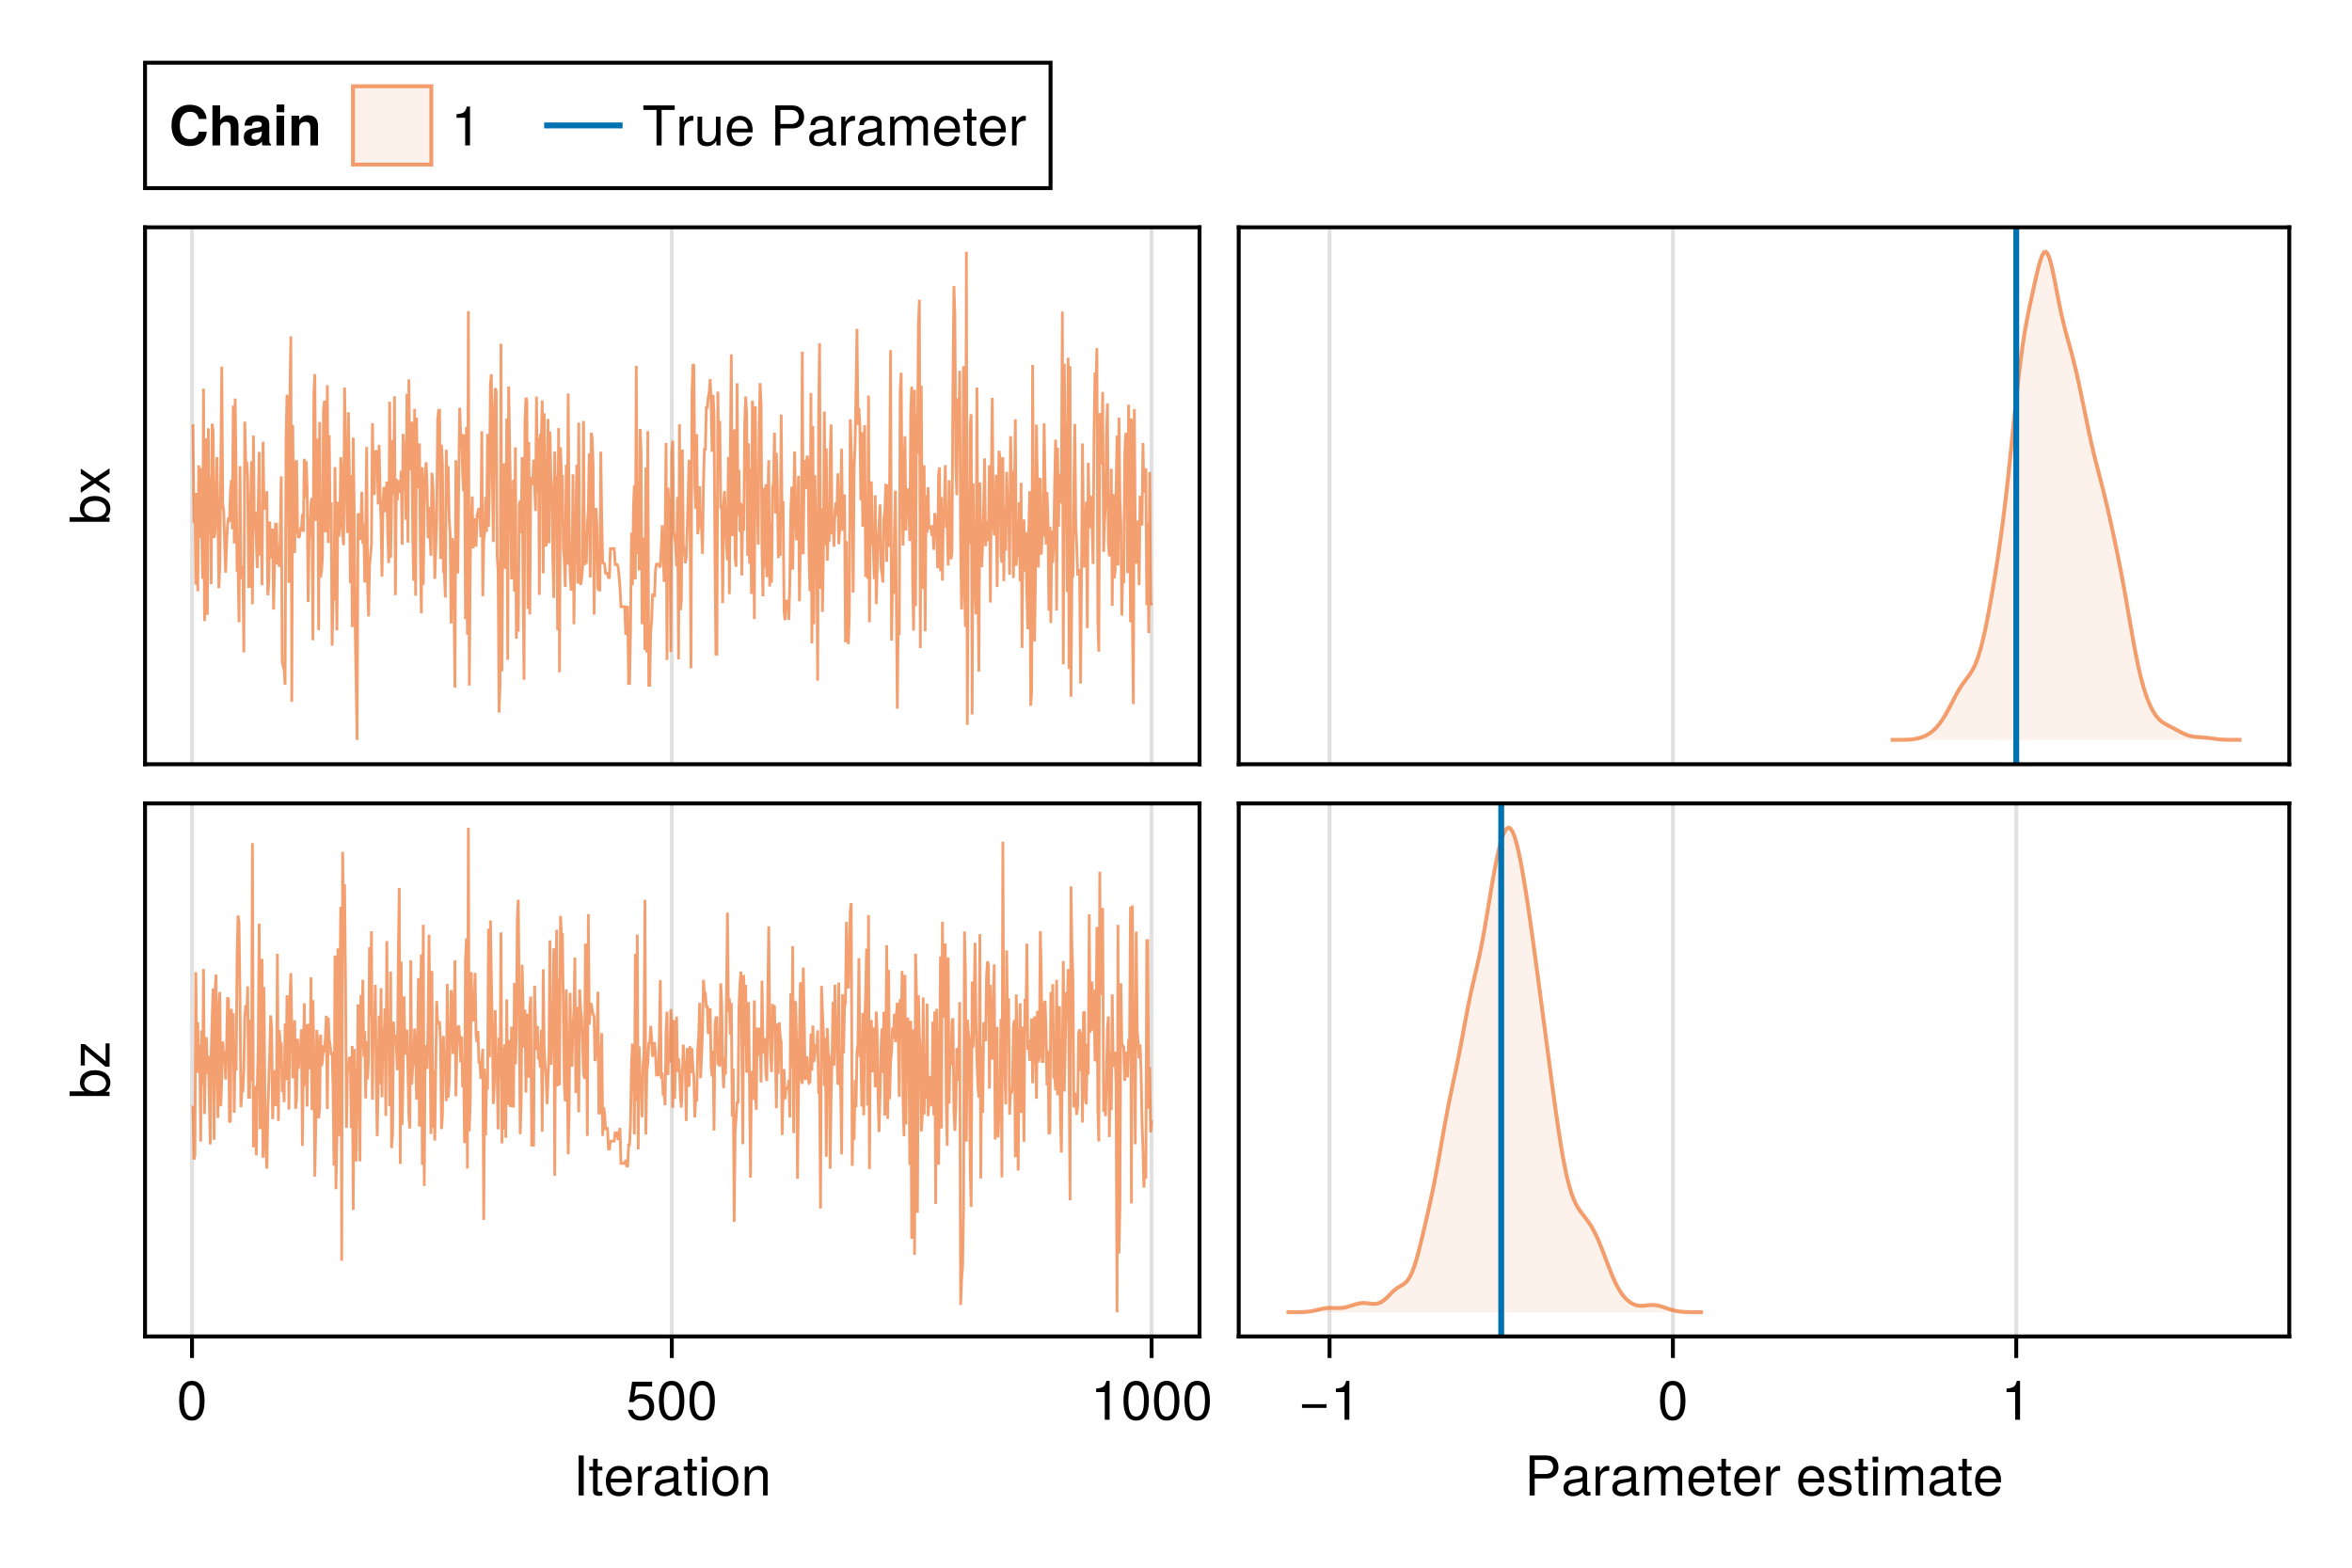 <?xml version="1.0" encoding="UTF-8"?>
<svg xmlns="http://www.w3.org/2000/svg" xmlns:xlink="http://www.w3.org/1999/xlink" width="600" height="400" viewBox="0 0 600 400">
<defs>
<g>
<g id="glyph-0-0-e209ea7e">
<path d="M -3.75 -7.328 C -1.375 -7.328 0.203 -6.062 0.203 -4.125 C 0.203 -3.109 -0.203 -2.359 -1.047 -1.812 C -1.047 -1.812 0 -1.812 0 -1.812 C 0 -1.812 0 -0.75 0 -0.75 C 0 -0.75 -10.203 -0.75 -10.203 -0.75 C -10.203 -0.75 -10.203 -1.922 -10.203 -1.922 C -10.203 -1.922 -6.344 -1.922 -6.344 -1.922 C -7.172 -2.469 -7.547 -3.172 -7.547 -4.188 C -7.547 -6.125 -6.125 -7.328 -3.75 -7.328 Z M -3.688 -6.109 C -5.312 -6.109 -6.453 -5.266 -6.453 -3.969 C -6.516 -2.734 -5.391 -1.922 -3.672 -1.922 C -2 -1.922 -0.875 -2.734 -0.875 -3.969 C -0.875 -5.234 -2.016 -6.109 -3.688 -6.109 Z M -3.688 -6.109 "/>
</g>
<g id="glyph-1-0-e209ea7e">
<path d="M 0 -6.625 C 0 -6.625 0 -5.266 0 -5.266 C 0 -5.266 -2.812 -3.438 -2.812 -3.438 C -2.812 -3.438 0 -1.562 0 -1.562 C 0 -1.562 0 -0.234 0 -0.234 C 0 -0.234 -3.734 -2.828 -3.734 -2.828 C -3.734 -2.828 -7.344 -0.375 -7.344 -0.375 C -7.344 -0.375 -7.344 -1.703 -7.344 -1.703 C -7.344 -1.703 -4.672 -3.469 -4.672 -3.469 C -4.672 -3.469 -7.344 -5.234 -7.344 -5.234 C -7.344 -5.234 -7.344 -6.547 -7.344 -6.547 C -7.344 -6.547 -3.797 -4.094 -3.797 -4.094 C -3.797 -4.094 0 -6.625 0 -6.625 Z M 0 -6.625 "/>
</g>
<g id="glyph-2-0-e209ea7e">
<path d="M 2.703 0 C 2.703 0 1.406 0 1.406 0 C 1.406 0 1.406 -10.203 1.406 -10.203 C 1.406 -10.203 2.703 -10.203 2.703 -10.203 C 2.703 -10.203 2.703 0 2.703 0 Z M 2.703 0 "/>
</g>
<g id="glyph-2-1-e209ea7e">
<path d="M 7.188 -3.328 C 7.188 -3.328 1.781 -3.328 1.781 -3.328 C 1.812 -1.656 2.719 -0.875 3.938 -0.875 C 4.875 -0.875 5.531 -1.266 5.859 -2.219 C 5.859 -2.219 7.031 -2.219 7.031 -2.219 C 6.734 -0.734 5.578 0.203 3.891 0.203 C 1.828 0.203 0.562 -1.219 0.562 -3.625 C 0.562 -6.031 1.875 -7.547 3.922 -7.547 C 5.297 -7.547 6.406 -6.812 6.891 -5.609 C 7.094 -5.062 7.188 -4.391 7.188 -3.328 Z M 5.938 -4.375 C 5.938 -5.516 5.047 -6.469 3.906 -6.469 C 2.734 -6.469 1.906 -5.594 1.812 -4.281 C 1.812 -4.281 5.922 -4.281 5.922 -4.281 C 5.938 -4.312 5.938 -4.375 5.938 -4.375 Z M 5.938 -4.375 "/>
</g>
<g id="glyph-2-2-e209ea7e">
<path d="M 2.141 0 C 2.141 0 0.984 0 0.984 0 C 0.984 0 0.984 -7.344 0.984 -7.344 C 0.984 -7.344 2.141 -7.344 2.141 -7.344 C 2.141 -7.344 2.141 0 2.141 0 Z M 2.297 -8.438 C 2.297 -8.438 0.844 -8.438 0.844 -8.438 C 0.844 -8.438 0.844 -9.891 0.844 -9.891 C 0.844 -9.891 2.297 -9.891 2.297 -9.891 C 2.297 -9.891 2.297 -8.438 2.297 -8.438 Z M 2.297 -8.438 "/>
</g>
<g id="glyph-2-3-e209ea7e">
<path d="M 7.141 -3.609 C 7.141 -1.203 5.875 0.203 3.828 0.203 C 1.734 0.203 0.5 -1.203 0.5 -3.672 C 0.5 -6.125 1.75 -7.547 3.812 -7.547 C 5.922 -7.547 7.141 -6.141 7.141 -3.609 Z M 5.922 -3.625 C 5.922 -5.453 5.141 -6.469 3.828 -6.469 C 2.516 -6.469 1.719 -5.438 1.719 -3.672 C 1.719 -1.891 2.516 -0.875 3.828 -0.875 C 5.109 -0.875 5.922 -1.906 5.922 -3.625 Z M 5.922 -3.625 "/>
</g>
<g id="glyph-2-4-e209ea7e">
<path d="M 7.188 -3.297 C 7.188 -1.188 5.781 0.203 3.781 0.203 C 2.016 0.203 0.891 -0.578 0.484 -2.547 C 0.484 -2.547 1.719 -2.547 1.719 -2.547 C 2.016 -1.422 2.672 -0.875 3.75 -0.875 C 5.094 -0.875 5.922 -1.688 5.922 -3.125 C 5.922 -4.594 5.078 -5.453 3.75 -5.453 C 2.984 -5.453 2.5 -5.203 1.938 -4.516 C 1.938 -4.516 0.797 -4.516 0.797 -4.516 C 0.797 -4.516 1.547 -9.719 1.547 -9.719 C 1.547 -9.719 6.656 -9.719 6.656 -9.719 C 6.656 -9.719 6.656 -8.5 6.656 -8.5 C 6.656 -8.5 2.531 -8.5 2.531 -8.5 C 2.531 -8.5 2.141 -5.938 2.141 -5.938 C 2.719 -6.359 3.281 -6.531 3.969 -6.531 C 5.875 -6.531 7.188 -5.25 7.188 -3.297 Z M 7.188 -3.297 "/>
</g>
<g id="glyph-2-5-e209ea7e">
<path d="M 7.094 -4.781 C 7.094 -1.516 5.953 0.203 3.844 0.203 C 1.719 0.203 0.609 -1.516 0.609 -4.859 C 0.609 -8.188 1.703 -9.922 3.844 -9.922 C 6 -9.922 7.094 -8.219 7.094 -4.781 Z M 5.844 -4.891 C 5.844 -7.547 5.188 -8.828 3.844 -8.828 C 2.516 -8.828 1.859 -7.562 1.859 -4.844 C 1.859 -2.125 2.516 -0.812 3.828 -0.812 C 5.188 -0.812 5.844 -2.078 5.844 -4.891 Z M 5.844 -4.891 "/>
</g>
<g id="glyph-2-6-e209ea7e">
<path d="M 4.859 0 C 4.859 0 3.625 0 3.625 0 C 3.625 0 3.625 -7.062 3.625 -7.062 C 3.625 -7.062 1.422 -7.062 1.422 -7.062 C 1.422 -7.062 1.422 -7.953 1.422 -7.953 C 3.328 -8.188 3.609 -8.406 4.047 -9.922 C 4.047 -9.922 4.859 -9.922 4.859 -9.922 C 4.859 -9.922 4.859 0 4.859 0 Z M 4.859 0 "/>
</g>
<g id="glyph-2-7-e209ea7e">
<path d="M 8.641 -7.203 C 8.641 -5.516 7.469 -4.328 5.781 -4.328 C 5.781 -4.328 2.578 -4.328 2.578 -4.328 C 2.578 -4.328 2.578 0 2.578 0 C 2.578 0 1.281 0 1.281 0 C 1.281 0 1.281 -10.203 1.281 -10.203 C 1.281 -10.203 5.484 -10.203 5.484 -10.203 C 7.5 -10.203 8.641 -9.125 8.641 -7.203 Z M 7.281 -7.266 C 7.281 -8.391 6.531 -9.062 5.297 -9.062 C 5.297 -9.062 2.578 -9.062 2.578 -9.062 C 2.578 -9.062 2.578 -5.469 2.578 -5.469 C 2.578 -5.469 5.297 -5.469 5.297 -5.469 C 6.531 -5.469 7.281 -6.141 7.281 -7.266 Z M 7.281 -7.266 "/>
</g>
<g id="glyph-2-8-e209ea7e">
<path d="M 4.5 -6.312 C 2.688 -6.281 2.141 -5.453 2.141 -3.812 C 2.141 -3.812 2.141 0 2.141 0 C 2.141 0 0.984 0 0.984 0 C 0.984 0 0.984 -7.344 0.984 -7.344 C 0.984 -7.344 2.047 -7.344 2.047 -7.344 C 2.047 -7.344 2.047 -6 2.047 -6 C 2.719 -7.094 3.297 -7.547 4.047 -7.547 C 4.203 -7.547 4.297 -7.531 4.5 -7.5 C 4.5 -7.5 4.5 -6.312 4.5 -6.312 Z M 4.5 -6.312 "/>
</g>
<g id="glyph-2-9-e209ea7e">
<path d="M 10.641 0 C 10.641 0 9.484 0 9.484 0 C 9.484 0 9.484 -5.047 9.484 -5.047 C 9.484 -5.984 8.984 -6.531 8.141 -6.531 C 7.188 -6.531 6.391 -5.672 6.391 -4.609 C 6.391 -4.609 6.391 0 6.391 0 C 6.391 0 5.234 0 5.234 0 C 5.234 0 5.234 -5.047 5.234 -5.047 C 5.234 -5.984 4.75 -6.531 3.875 -6.531 C 2.922 -6.531 2.156 -5.672 2.156 -4.609 C 2.156 -4.609 2.156 0 2.156 0 C 2.156 0 1 0 1 0 C 1 0 1 -7.344 1 -7.344 C 1 -7.344 2.062 -7.344 2.062 -7.344 C 2.062 -7.344 2.062 -6.297 2.062 -6.297 C 2.688 -7.188 3.328 -7.547 4.312 -7.547 C 5.266 -7.547 5.859 -7.203 6.281 -6.422 C 6.969 -7.25 7.562 -7.547 8.547 -7.547 C 9.906 -7.547 10.641 -6.812 10.641 -5.5 C 10.641 -5.5 10.641 0 10.641 0 Z M 10.641 0 "/>
</g>
<g id="glyph-2-10-e209ea7e">
</g>
<g id="glyph-2-11-e209ea7e">
<path d="M 6.422 -2.062 C 6.422 -0.641 5.25 0.203 3.406 0.203 C 1.484 0.203 0.531 -0.547 0.469 -2.234 C 0.469 -2.234 1.703 -2.234 1.703 -2.234 C 1.859 -1.125 2.453 -0.875 3.5 -0.875 C 4.516 -0.875 5.203 -1.281 5.203 -1.953 C 5.203 -2.484 4.891 -2.734 4.078 -2.922 C 4.078 -2.922 2.984 -3.188 2.984 -3.188 C 1.25 -3.609 0.656 -4.156 0.656 -5.312 C 0.656 -6.656 1.766 -7.547 3.469 -7.547 C 5.172 -7.547 6.125 -6.734 6.125 -5.297 C 6.125 -5.297 4.906 -5.297 4.906 -5.297 C 4.875 -6.062 4.375 -6.469 3.438 -6.469 C 2.484 -6.469 1.875 -6.031 1.875 -5.359 C 1.875 -4.844 2.281 -4.531 3.234 -4.312 C 3.234 -4.312 4.359 -4.047 4.359 -4.047 C 5.812 -3.703 6.422 -3.156 6.422 -2.062 Z M 6.422 -2.062 "/>
</g>
<g id="glyph-2-12-e209ea7e">
<path d="M 3.562 0 C 3.156 0.062 2.891 0.094 2.609 0.094 C 1.688 0.094 1.188 -0.328 1.188 -1.062 C 1.188 -1.062 1.188 -6.391 1.188 -6.391 C 1.188 -6.391 0.203 -6.391 0.203 -6.391 C 0.203 -6.391 0.203 -7.344 0.203 -7.344 C 0.203 -7.344 1.188 -7.344 1.188 -7.344 C 1.188 -7.344 1.188 -9.359 1.188 -9.359 C 1.188 -9.359 2.359 -9.359 2.359 -9.359 C 2.359 -9.359 2.359 -7.344 2.359 -7.344 C 2.359 -7.344 3.562 -7.344 3.562 -7.344 C 3.562 -7.344 3.562 -6.391 3.562 -6.391 C 3.562 -6.391 2.359 -6.391 2.359 -6.391 C 2.359 -6.391 2.359 -1.578 2.359 -1.578 C 2.359 -1.062 2.484 -0.922 3 -0.922 C 3.219 -0.922 3.406 -0.938 3.562 -0.984 C 3.562 -0.984 3.562 0 3.562 0 Z M 3.562 0 "/>
</g>
<g id="glyph-2-13-e209ea7e">
<path d="M 7.219 -3.031 C 7.219 -3.031 0.953 -3.031 0.953 -3.031 C 0.953 -3.031 0.953 -3.969 0.953 -3.969 C 0.953 -3.969 7.219 -3.969 7.219 -3.969 C 7.219 -3.969 7.219 -3.031 7.219 -3.031 Z M 7.219 -3.031 "/>
</g>
<g id="glyph-2-14-e209ea7e">
<path d="M 7.484 -0.031 C 7.109 0.062 6.938 0.094 6.688 0.094 C 6.125 0.094 5.609 -0.312 5.484 -0.875 C 4.844 -0.188 3.938 0.203 3 0.203 C 1.516 0.203 0.594 -0.578 0.594 -1.906 C 0.594 -2.797 1.016 -3.453 1.875 -3.812 C 2.328 -3.984 2.578 -4.047 4.234 -4.25 C 5.156 -4.375 5.453 -4.578 5.453 -5.062 C 5.453 -5.062 5.453 -5.375 5.453 -5.375 C 5.453 -6.078 4.859 -6.469 3.812 -6.469 C 2.719 -6.469 2.188 -6.062 2.094 -5.172 C 2.094 -5.172 0.906 -5.172 0.906 -5.172 C 0.984 -6.859 2.078 -7.547 3.844 -7.547 C 5.656 -7.547 6.609 -6.844 6.609 -5.547 C 6.609 -5.547 6.609 -1.453 6.609 -1.453 C 6.609 -1.094 6.828 -0.875 7.234 -0.875 C 7.312 -0.875 7.359 -0.875 7.484 -0.906 C 7.484 -0.906 7.484 -0.031 7.484 -0.031 Z M 5.453 -2.531 C 5.453 -2.531 5.453 -3.625 5.453 -3.625 C 5.047 -3.438 4.797 -3.391 3.562 -3.219 C 2.328 -3.031 1.812 -2.703 1.812 -1.938 C 1.812 -1.141 2.344 -0.812 3.25 -0.812 C 4.375 -0.812 5.453 -1.484 5.453 -2.531 Z M 5.453 -2.531 "/>
</g>
<g id="glyph-3-0-e209ea7e">
<path d="M 3.562 0 C 3.156 0.062 2.891 0.094 2.609 0.094 C 1.688 0.094 1.188 -0.328 1.188 -1.062 C 1.188 -1.062 1.188 -6.391 1.188 -6.391 C 1.188 -6.391 0.203 -6.391 0.203 -6.391 C 0.203 -6.391 0.203 -7.344 0.203 -7.344 C 0.203 -7.344 1.188 -7.344 1.188 -7.344 C 1.188 -7.344 1.188 -9.359 1.188 -9.359 C 1.188 -9.359 2.359 -9.359 2.359 -9.359 C 2.359 -9.359 2.359 -7.344 2.359 -7.344 C 2.359 -7.344 3.562 -7.344 3.562 -7.344 C 3.562 -7.344 3.562 -6.391 3.562 -6.391 C 3.562 -6.391 2.359 -6.391 2.359 -6.391 C 2.359 -6.391 2.359 -1.578 2.359 -1.578 C 2.359 -1.062 2.484 -0.922 3 -0.922 C 3.219 -0.922 3.406 -0.938 3.562 -0.984 C 3.562 -0.984 3.562 0 3.562 0 Z M 3.562 0 "/>
</g>
<g id="glyph-3-1-e209ea7e">
<path d="M 10.641 0 C 10.641 0 9.484 0 9.484 0 C 9.484 0 9.484 -5.047 9.484 -5.047 C 9.484 -5.984 8.984 -6.531 8.141 -6.531 C 7.188 -6.531 6.391 -5.672 6.391 -4.609 C 6.391 -4.609 6.391 0 6.391 0 C 6.391 0 5.234 0 5.234 0 C 5.234 0 5.234 -5.047 5.234 -5.047 C 5.234 -5.984 4.75 -6.531 3.875 -6.531 C 2.922 -6.531 2.156 -5.672 2.156 -4.609 C 2.156 -4.609 2.156 0 2.156 0 C 2.156 0 1 0 1 0 C 1 0 1 -7.344 1 -7.344 C 1 -7.344 2.062 -7.344 2.062 -7.344 C 2.062 -7.344 2.062 -6.297 2.062 -6.297 C 2.688 -7.188 3.328 -7.547 4.312 -7.547 C 5.266 -7.547 5.859 -7.203 6.281 -6.422 C 6.969 -7.25 7.562 -7.547 8.547 -7.547 C 9.906 -7.547 10.641 -6.812 10.641 -5.5 C 10.641 -5.5 10.641 0 10.641 0 Z M 10.641 0 "/>
</g>
<g id="glyph-4-0-e209ea7e">
<path d="M 4.5 -6.312 C 2.688 -6.281 2.141 -5.453 2.141 -3.812 C 2.141 -3.812 2.141 0 2.141 0 C 2.141 0 0.984 0 0.984 0 C 0.984 0 0.984 -7.344 0.984 -7.344 C 0.984 -7.344 2.047 -7.344 2.047 -7.344 C 2.047 -7.344 2.047 -6 2.047 -6 C 2.719 -7.094 3.297 -7.547 4.047 -7.547 C 4.203 -7.547 4.297 -7.531 4.5 -7.5 C 4.5 -7.5 4.5 -6.312 4.5 -6.312 Z M 4.5 -6.312 "/>
</g>
<g id="glyph-4-1-e209ea7e">
<path d="M 7.484 -0.031 C 7.109 0.062 6.938 0.094 6.688 0.094 C 6.125 0.094 5.609 -0.312 5.484 -0.875 C 4.844 -0.188 3.938 0.203 3 0.203 C 1.516 0.203 0.594 -0.578 0.594 -1.906 C 0.594 -2.797 1.016 -3.453 1.875 -3.812 C 2.328 -3.984 2.578 -4.047 4.234 -4.25 C 5.156 -4.375 5.453 -4.578 5.453 -5.062 C 5.453 -5.062 5.453 -5.375 5.453 -5.375 C 5.453 -6.078 4.859 -6.469 3.812 -6.469 C 2.719 -6.469 2.188 -6.062 2.094 -5.172 C 2.094 -5.172 0.906 -5.172 0.906 -5.172 C 0.984 -6.859 2.078 -7.547 3.844 -7.547 C 5.656 -7.547 6.609 -6.844 6.609 -5.547 C 6.609 -5.547 6.609 -1.453 6.609 -1.453 C 6.609 -1.094 6.828 -0.875 7.234 -0.875 C 7.312 -0.875 7.359 -0.875 7.484 -0.906 C 7.484 -0.906 7.484 -0.031 7.484 -0.031 Z M 5.453 -2.531 C 5.453 -2.531 5.453 -3.625 5.453 -3.625 C 5.047 -3.438 4.797 -3.391 3.562 -3.219 C 2.328 -3.031 1.812 -2.703 1.812 -1.938 C 1.812 -1.141 2.344 -0.812 3.25 -0.812 C 4.375 -0.812 5.453 -1.484 5.453 -2.531 Z M 5.453 -2.531 "/>
</g>
<g id="glyph-4-2-e209ea7e">
<path d="M 6.812 0 C 6.812 0 5.656 0 5.656 0 C 5.656 0 5.656 -5.078 5.656 -5.078 C 5.656 -5.969 5.062 -6.531 4.141 -6.531 C 2.953 -6.531 2.141 -5.547 2.141 -4.047 C 2.141 -4.047 2.141 0 2.141 0 C 2.141 0 0.984 0 0.984 0 C 0.984 0 0.984 -7.344 0.984 -7.344 C 0.984 -7.344 2.062 -7.344 2.062 -7.344 C 2.062 -7.344 2.062 -6.109 2.062 -6.109 C 2.703 -7.125 3.406 -7.547 4.5 -7.547 C 5.906 -7.547 6.812 -6.766 6.812 -5.547 C 6.812 -5.547 6.812 0 6.812 0 Z M 6.812 0 "/>
</g>
<g id="glyph-4-3-e209ea7e">
<path d="M 7.094 -4.781 C 7.094 -1.516 5.953 0.203 3.844 0.203 C 1.719 0.203 0.609 -1.516 0.609 -4.859 C 0.609 -8.188 1.703 -9.922 3.844 -9.922 C 6 -9.922 7.094 -8.219 7.094 -4.781 Z M 5.844 -4.891 C 5.844 -7.547 5.188 -8.828 3.844 -8.828 C 2.516 -8.828 1.859 -7.562 1.859 -4.844 C 1.859 -2.125 2.516 -0.812 3.828 -0.812 C 5.188 -0.812 5.844 -2.078 5.844 -4.891 Z M 5.844 -4.891 "/>
</g>
<g id="glyph-4-4-e209ea7e">
<path d="M 8.297 -9.062 C 8.297 -9.062 4.953 -9.062 4.953 -9.062 C 4.953 -9.062 4.953 0 4.953 0 C 4.953 0 3.656 0 3.656 0 C 3.656 0 3.656 -9.062 3.656 -9.062 C 3.656 -9.062 0.297 -9.062 0.297 -9.062 C 0.297 -9.062 0.297 -10.203 0.297 -10.203 C 0.297 -10.203 8.297 -10.203 8.297 -10.203 C 8.297 -10.203 8.297 -9.062 8.297 -9.062 Z M 8.297 -9.062 "/>
</g>
<g id="glyph-4-5-e209ea7e">
<path d="M 6.75 0 C 6.75 0 5.703 0 5.703 0 C 5.703 0 5.703 -1.141 5.703 -1.141 C 5.016 -0.172 4.328 0.203 3.25 0.203 C 1.812 0.203 0.906 -0.578 0.906 -1.797 C 0.906 -1.797 0.906 -7.344 0.906 -7.344 C 0.906 -7.344 2.078 -7.344 2.078 -7.344 C 2.078 -7.344 2.078 -2.25 2.078 -2.25 C 2.078 -1.375 2.656 -0.812 3.578 -0.812 C 4.797 -0.812 5.594 -1.797 5.594 -3.297 C 5.594 -3.297 5.594 -7.344 5.594 -7.344 C 5.594 -7.344 6.75 -7.344 6.75 -7.344 C 6.75 -7.344 6.75 0 6.75 0 Z M 6.75 0 "/>
</g>
<g id="glyph-4-6-e209ea7e">
</g>
<g id="glyph-4-7-e209ea7e">
<path d="M 7.188 -3.328 C 7.188 -3.328 1.781 -3.328 1.781 -3.328 C 1.812 -1.656 2.719 -0.875 3.938 -0.875 C 4.875 -0.875 5.531 -1.266 5.859 -2.219 C 5.859 -2.219 7.031 -2.219 7.031 -2.219 C 6.734 -0.734 5.578 0.203 3.891 0.203 C 1.828 0.203 0.562 -1.219 0.562 -3.625 C 0.562 -6.031 1.875 -7.547 3.922 -7.547 C 5.297 -7.547 6.406 -6.812 6.891 -5.609 C 7.094 -5.062 7.188 -4.391 7.188 -3.328 Z M 5.938 -4.375 C 5.938 -5.516 5.047 -6.469 3.906 -6.469 C 2.734 -6.469 1.906 -5.594 1.812 -4.281 C 1.812 -4.281 5.922 -4.281 5.922 -4.281 C 5.938 -4.312 5.938 -4.375 5.938 -4.375 Z M 5.938 -4.375 "/>
</g>
<g id="glyph-5-0-e209ea7e">
<path d="M 3.562 0 C 3.156 0.062 2.891 0.094 2.609 0.094 C 1.688 0.094 1.188 -0.328 1.188 -1.062 C 1.188 -1.062 1.188 -6.391 1.188 -6.391 C 1.188 -6.391 0.203 -6.391 0.203 -6.391 C 0.203 -6.391 0.203 -7.344 0.203 -7.344 C 0.203 -7.344 1.188 -7.344 1.188 -7.344 C 1.188 -7.344 1.188 -9.359 1.188 -9.359 C 1.188 -9.359 2.359 -9.359 2.359 -9.359 C 2.359 -9.359 2.359 -7.344 2.359 -7.344 C 2.359 -7.344 3.562 -7.344 3.562 -7.344 C 3.562 -7.344 3.562 -6.391 3.562 -6.391 C 3.562 -6.391 2.359 -6.391 2.359 -6.391 C 2.359 -6.391 2.359 -1.578 2.359 -1.578 C 2.359 -1.062 2.484 -0.922 3 -0.922 C 3.219 -0.922 3.406 -0.938 3.562 -0.984 C 3.562 -0.984 3.562 0 3.562 0 Z M 3.562 0 "/>
</g>
<g id="glyph-5-1-e209ea7e">
<path d="M 7.484 -0.031 C 7.109 0.062 6.938 0.094 6.688 0.094 C 6.125 0.094 5.609 -0.312 5.484 -0.875 C 4.844 -0.188 3.938 0.203 3 0.203 C 1.516 0.203 0.594 -0.578 0.594 -1.906 C 0.594 -2.797 1.016 -3.453 1.875 -3.812 C 2.328 -3.984 2.578 -4.047 4.234 -4.25 C 5.156 -4.375 5.453 -4.578 5.453 -5.062 C 5.453 -5.062 5.453 -5.375 5.453 -5.375 C 5.453 -6.078 4.859 -6.469 3.812 -6.469 C 2.719 -6.469 2.188 -6.062 2.094 -5.172 C 2.094 -5.172 0.906 -5.172 0.906 -5.172 C 0.984 -6.859 2.078 -7.547 3.844 -7.547 C 5.656 -7.547 6.609 -6.844 6.609 -5.547 C 6.609 -5.547 6.609 -1.453 6.609 -1.453 C 6.609 -1.094 6.828 -0.875 7.234 -0.875 C 7.312 -0.875 7.359 -0.875 7.484 -0.906 C 7.484 -0.906 7.484 -0.031 7.484 -0.031 Z M 5.453 -2.531 C 5.453 -2.531 5.453 -3.625 5.453 -3.625 C 5.047 -3.438 4.797 -3.391 3.562 -3.219 C 2.328 -3.031 1.812 -2.703 1.812 -1.938 C 1.812 -1.141 2.344 -0.812 3.25 -0.812 C 4.375 -0.812 5.453 -1.484 5.453 -2.531 Z M 5.453 -2.531 "/>
</g>
<g id="glyph-5-2-e209ea7e">
<path d="M 4.5 -6.312 C 2.688 -6.281 2.141 -5.453 2.141 -3.812 C 2.141 -3.812 2.141 0 2.141 0 C 2.141 0 0.984 0 0.984 0 C 0.984 0 0.984 -7.344 0.984 -7.344 C 0.984 -7.344 2.047 -7.344 2.047 -7.344 C 2.047 -7.344 2.047 -6 2.047 -6 C 2.719 -7.094 3.297 -7.547 4.047 -7.547 C 4.203 -7.547 4.297 -7.531 4.5 -7.5 C 4.5 -7.5 4.5 -6.312 4.5 -6.312 Z M 4.5 -6.312 "/>
</g>
<g id="glyph-5-3-e209ea7e">
<path d="M 10.641 0 C 10.641 0 9.484 0 9.484 0 C 9.484 0 9.484 -5.047 9.484 -5.047 C 9.484 -5.984 8.984 -6.531 8.141 -6.531 C 7.188 -6.531 6.391 -5.672 6.391 -4.609 C 6.391 -4.609 6.391 0 6.391 0 C 6.391 0 5.234 0 5.234 0 C 5.234 0 5.234 -5.047 5.234 -5.047 C 5.234 -5.984 4.75 -6.531 3.875 -6.531 C 2.922 -6.531 2.156 -5.672 2.156 -4.609 C 2.156 -4.609 2.156 0 2.156 0 C 2.156 0 1 0 1 0 C 1 0 1 -7.344 1 -7.344 C 1 -7.344 2.062 -7.344 2.062 -7.344 C 2.062 -7.344 2.062 -6.297 2.062 -6.297 C 2.688 -7.188 3.328 -7.547 4.312 -7.547 C 5.266 -7.547 5.859 -7.203 6.281 -6.422 C 6.969 -7.25 7.562 -7.547 8.547 -7.547 C 9.906 -7.547 10.641 -6.812 10.641 -5.5 C 10.641 -5.5 10.641 0 10.641 0 Z M 10.641 0 "/>
</g>
<g id="glyph-5-4-e209ea7e">
<path d="M 7.188 -3.328 C 7.188 -3.328 1.781 -3.328 1.781 -3.328 C 1.812 -1.656 2.719 -0.875 3.938 -0.875 C 4.875 -0.875 5.531 -1.266 5.859 -2.219 C 5.859 -2.219 7.031 -2.219 7.031 -2.219 C 6.734 -0.734 5.578 0.203 3.891 0.203 C 1.828 0.203 0.562 -1.219 0.562 -3.625 C 0.562 -6.031 1.875 -7.547 3.922 -7.547 C 5.297 -7.547 6.406 -6.812 6.891 -5.609 C 7.094 -5.062 7.188 -4.391 7.188 -3.328 Z M 5.938 -4.375 C 5.938 -5.516 5.047 -6.469 3.906 -6.469 C 2.734 -6.469 1.906 -5.594 1.812 -4.281 C 1.812 -4.281 5.922 -4.281 5.922 -4.281 C 5.938 -4.312 5.938 -4.375 5.938 -4.375 Z M 5.938 -4.375 "/>
</g>
<g id="glyph-5-5-e209ea7e">
<path d="M 4.859 0 C 4.859 0 3.625 0 3.625 0 C 3.625 0 3.625 -7.062 3.625 -7.062 C 3.625 -7.062 1.422 -7.062 1.422 -7.062 C 1.422 -7.062 1.422 -7.953 1.422 -7.953 C 3.328 -8.188 3.609 -8.406 4.047 -9.922 C 4.047 -9.922 4.859 -9.922 4.859 -9.922 C 4.859 -9.922 4.859 0 4.859 0 Z M 4.859 0 "/>
</g>
<g id="glyph-6-0-e209ea7e">
<path d="M 7.094 -4.781 C 7.094 -1.516 5.953 0.203 3.844 0.203 C 1.719 0.203 0.609 -1.516 0.609 -4.859 C 0.609 -8.188 1.703 -9.922 3.844 -9.922 C 6 -9.922 7.094 -8.219 7.094 -4.781 Z M 5.844 -4.891 C 5.844 -7.547 5.188 -8.828 3.844 -8.828 C 2.516 -8.828 1.859 -7.562 1.859 -4.844 C 1.859 -2.125 2.516 -0.812 3.828 -0.812 C 5.188 -0.812 5.844 -2.078 5.844 -4.891 Z M 5.844 -4.891 "/>
</g>
<g id="glyph-6-1-e209ea7e">
<path d="M 7.188 -3.328 C 7.188 -3.328 1.781 -3.328 1.781 -3.328 C 1.812 -1.656 2.719 -0.875 3.938 -0.875 C 4.875 -0.875 5.531 -1.266 5.859 -2.219 C 5.859 -2.219 7.031 -2.219 7.031 -2.219 C 6.734 -0.734 5.578 0.203 3.891 0.203 C 1.828 0.203 0.562 -1.219 0.562 -3.625 C 0.562 -6.031 1.875 -7.547 3.922 -7.547 C 5.297 -7.547 6.406 -6.812 6.891 -5.609 C 7.094 -5.062 7.188 -4.391 7.188 -3.328 Z M 5.938 -4.375 C 5.938 -5.516 5.047 -6.469 3.906 -6.469 C 2.734 -6.469 1.906 -5.594 1.812 -4.281 C 1.812 -4.281 5.922 -4.281 5.922 -4.281 C 5.938 -4.312 5.938 -4.375 5.938 -4.375 Z M 5.938 -4.375 "/>
</g>
<g id="glyph-6-2-e209ea7e">
<path d="M 7.484 -0.031 C 7.109 0.062 6.938 0.094 6.688 0.094 C 6.125 0.094 5.609 -0.312 5.484 -0.875 C 4.844 -0.188 3.938 0.203 3 0.203 C 1.516 0.203 0.594 -0.578 0.594 -1.906 C 0.594 -2.797 1.016 -3.453 1.875 -3.812 C 2.328 -3.984 2.578 -4.047 4.234 -4.25 C 5.156 -4.375 5.453 -4.578 5.453 -5.062 C 5.453 -5.062 5.453 -5.375 5.453 -5.375 C 5.453 -6.078 4.859 -6.469 3.812 -6.469 C 2.719 -6.469 2.188 -6.062 2.094 -5.172 C 2.094 -5.172 0.906 -5.172 0.906 -5.172 C 0.984 -6.859 2.078 -7.547 3.844 -7.547 C 5.656 -7.547 6.609 -6.844 6.609 -5.547 C 6.609 -5.547 6.609 -1.453 6.609 -1.453 C 6.609 -1.094 6.828 -0.875 7.234 -0.875 C 7.312 -0.875 7.359 -0.875 7.484 -0.906 C 7.484 -0.906 7.484 -0.031 7.484 -0.031 Z M 5.453 -2.531 C 5.453 -2.531 5.453 -3.625 5.453 -3.625 C 5.047 -3.438 4.797 -3.391 3.562 -3.219 C 2.328 -3.031 1.812 -2.703 1.812 -1.938 C 1.812 -1.141 2.344 -0.812 3.25 -0.812 C 4.375 -0.812 5.453 -1.484 5.453 -2.531 Z M 5.453 -2.531 "/>
</g>
<g id="glyph-6-3-e209ea7e">
<path d="M 4.859 0 C 4.859 0 3.625 0 3.625 0 C 3.625 0 3.625 -7.062 3.625 -7.062 C 3.625 -7.062 1.422 -7.062 1.422 -7.062 C 1.422 -7.062 1.422 -7.953 1.422 -7.953 C 3.328 -8.188 3.609 -8.406 4.047 -9.922 C 4.047 -9.922 4.859 -9.922 4.859 -9.922 C 4.859 -9.922 4.859 0 4.859 0 Z M 4.859 0 "/>
</g>
<g id="glyph-7-0-e209ea7e">
<path d="M -3.75 -7.328 C -1.375 -7.328 0.203 -6.062 0.203 -4.125 C 0.203 -3.109 -0.203 -2.359 -1.047 -1.812 C -1.047 -1.812 0 -1.812 0 -1.812 C 0 -1.812 0 -0.75 0 -0.75 C 0 -0.75 -10.203 -0.75 -10.203 -0.75 C -10.203 -0.75 -10.203 -1.922 -10.203 -1.922 C -10.203 -1.922 -6.344 -1.922 -6.344 -1.922 C -7.172 -2.469 -7.547 -3.172 -7.547 -4.188 C -7.547 -6.125 -6.125 -7.328 -3.75 -7.328 Z M -3.688 -6.109 C -5.312 -6.109 -6.453 -5.266 -6.453 -3.969 C -6.516 -2.734 -5.391 -1.922 -3.672 -1.922 C -2 -1.922 -0.875 -2.734 -0.875 -3.969 C -0.875 -5.234 -2.016 -6.109 -3.688 -6.109 Z M -3.688 -6.109 "/>
</g>
<g id="glyph-7-1-e209ea7e">
<path d="M 0 -6.391 C 0 -6.391 0 -0.438 0 -0.438 C 0 -0.438 -1.047 -0.438 -1.047 -0.438 C -1.047 -0.438 -6.312 -4.812 -6.312 -4.812 C -6.312 -4.812 -6.312 -0.734 -6.312 -0.734 C -6.312 -0.734 -7.344 -0.734 -7.344 -0.734 C -7.344 -0.734 -7.344 -6.203 -7.344 -6.203 C -7.344 -6.203 -6.297 -6.203 -6.297 -6.203 C -6.297 -6.203 -1.016 -1.844 -1.016 -1.844 C -1.016 -1.844 -1.016 -6.391 -1.016 -6.391 C -1.016 -6.391 0 -6.391 0 -6.391 Z M 0 -6.391 "/>
</g>
<g id="glyph-8-0-e209ea7e">
<path d="M 9.594 -3.484 C 9.469 -1.141 7.766 0.172 5.234 0.172 C 2.391 0.172 0.609 -1.812 0.609 -5.094 C 0.609 -8.406 2.406 -10.375 5.297 -10.375 C 7.594 -10.375 9.359 -9.094 9.547 -6.75 C 9.547 -6.75 7.547 -6.75 7.547 -6.75 C 7.234 -8.062 6.5 -8.578 5.359 -8.578 C 3.703 -8.578 2.719 -7.328 2.719 -5.062 C 2.719 -2.844 3.672 -1.594 5.297 -1.594 C 6.594 -1.594 7.422 -2.188 7.547 -3.484 C 7.547 -3.484 9.594 -3.484 9.594 -3.484 Z M 9.594 -3.484 "/>
</g>
<g id="glyph-8-1-e209ea7e">
<path d="M 7.578 0 C 7.578 0 5.609 0 5.609 0 C 5.609 0 5.609 -4.625 5.609 -4.625 C 5.609 -5.641 5.109 -6.016 4.406 -6.016 C 3.531 -6.016 2.891 -5.406 2.891 -4.531 C 2.891 -4.531 2.891 0 2.891 0 C 2.891 0 0.938 0 0.938 0 C 0.938 0 0.938 -10.203 0.938 -10.203 C 0.938 -10.203 2.891 -10.203 2.891 -10.203 C 2.891 -10.203 2.891 -6.469 2.891 -6.469 C 3.438 -7.297 4.141 -7.688 5.109 -7.688 C 6.531 -7.688 7.578 -6.828 7.578 -5.062 C 7.578 -5.062 7.578 0 7.578 0 Z M 7.578 0 "/>
</g>
<g id="glyph-8-2-e209ea7e">
<path d="M 7.344 0 C 7.344 0 5.203 0 5.203 0 C 5.031 -0.219 4.984 -0.562 4.984 -0.953 C 4.297 -0.234 3.531 0.125 2.688 0.125 C 1.422 0.125 0.391 -0.578 0.391 -2.047 C 0.391 -3.422 1.125 -4.062 2.625 -4.328 C 2.625 -4.328 3.406 -4.469 3.406 -4.469 C 4.375 -4.641 4.969 -4.547 4.969 -5.344 C 4.969 -5.859 4.594 -6.109 3.844 -6.109 C 2.875 -6.109 2.547 -5.859 2.453 -5.062 C 2.453 -5.062 0.562 -5.062 0.562 -5.062 C 0.688 -6.812 1.75 -7.688 3.797 -7.688 C 5.844 -7.688 6.891 -6.906 6.891 -5.359 C 6.891 -5.359 6.891 -1.156 6.891 -1.156 C 6.891 -0.766 6.984 -0.562 7.344 -0.234 C 7.344 -0.234 7.344 0 7.344 0 Z M 4.969 -3.234 C 4.969 -3.234 4.969 -3.562 4.969 -3.562 C 4.75 -3.453 4.656 -3.438 4.141 -3.328 C 4.141 -3.328 3.469 -3.203 3.469 -3.203 C 2.656 -3.047 2.359 -2.844 2.359 -2.266 C 2.359 -1.703 2.766 -1.453 3.422 -1.453 C 4.406 -1.453 4.969 -2.094 4.969 -3.234 Z M 4.969 -3.234 "/>
</g>
<g id="glyph-9-0-e209ea7e">
<path d="M 2.891 0 C 2.891 0 0.938 0 0.938 0 C 0.938 0 0.938 -7.562 0.938 -7.562 C 0.938 -7.562 2.891 -7.562 2.891 -7.562 C 2.891 -7.562 2.891 0 2.891 0 Z M 2.922 -8.469 C 2.922 -8.469 0.969 -8.469 0.969 -8.469 C 0.969 -8.469 0.969 -10.438 0.969 -10.438 C 0.969 -10.438 2.922 -10.438 2.922 -10.438 C 2.922 -10.438 2.922 -8.469 2.922 -8.469 Z M 2.922 -8.469 "/>
</g>
<g id="glyph-9-1-e209ea7e">
<path d="M 7.641 0 C 7.641 0 5.688 0 5.688 0 C 5.688 0 5.688 -4.656 5.688 -4.656 C 5.688 -5.562 5.266 -6.016 4.422 -6.016 C 3.469 -6.016 2.844 -5.438 2.844 -4.531 C 2.844 -4.531 2.844 0 2.844 0 C 2.844 0 0.875 0 0.875 0 C 0.875 0 0.875 -7.562 0.875 -7.562 C 0.875 -7.562 2.844 -7.562 2.844 -7.562 C 2.844 -7.562 2.844 -6.469 2.844 -6.469 C 3.406 -7.312 4.094 -7.688 5.109 -7.688 C 6.719 -7.688 7.641 -6.734 7.641 -5.062 C 7.641 -5.062 7.641 0 7.641 0 Z M 7.641 0 "/>
</g>
<g id="glyph-10-0-e209ea7e">
<path d="M 4.859 0 C 4.859 0 3.625 0 3.625 0 C 3.625 0 3.625 -7.062 3.625 -7.062 C 3.625 -7.062 1.422 -7.062 1.422 -7.062 C 1.422 -7.062 1.422 -7.953 1.422 -7.953 C 3.328 -8.188 3.609 -8.406 4.047 -9.922 C 4.047 -9.922 4.859 -9.922 4.859 -9.922 C 4.859 -9.922 4.859 0 4.859 0 Z M 4.859 0 "/>
</g>
</g>
<clipPath id="clip-0-e209ea7e">
<path clip-rule="nonzero" d="M 513 58 L 516 58 L 516 195 L 513 195 Z M 513 58 "/>
</clipPath>
<clipPath id="clip-1-e209ea7e">
<path clip-rule="nonzero" d="M 382 205 L 384 205 L 384 341 L 382 341 Z M 382 205 "/>
</clipPath>
</defs>
<rect x="-60" y="-40" width="720" height="480" fill="rgb(100%, 100%, 100%)" fill-opacity="1"/>
<path fill-rule="nonzero" fill="rgb(100%, 100%, 100%)" fill-opacity="1" d="M 37 195 L 306 195 L 306 58 L 37 58 Z M 37 195 "/>
<path fill-rule="nonzero" fill="rgb(100%, 100%, 100%)" fill-opacity="1" d="M 37 341 L 306 341 L 306 205 L 37 205 Z M 37 341 "/>
<path fill-rule="nonzero" fill="rgb(100%, 100%, 100%)" fill-opacity="1" d="M 316 195 L 584 195 L 584 58 L 316 58 Z M 316 195 "/>
<path fill-rule="nonzero" fill="rgb(100%, 100%, 100%)" fill-opacity="1" d="M 316 341 L 584 341 L 584 205 L 316 205 Z M 316 341 "/>
<path fill="none" stroke-width="1" stroke-linecap="butt" stroke-linejoin="miter" stroke="rgb(0%, 0%, 0%)" stroke-opacity="0.12" stroke-miterlimit="1.155" d="M 48.984 195 L 48.984 58 "/>
<path fill="none" stroke-width="1" stroke-linecap="butt" stroke-linejoin="miter" stroke="rgb(0%, 0%, 0%)" stroke-opacity="0.12" stroke-miterlimit="1.155" d="M 171.379 195 L 171.379 58 "/>
<path fill="none" stroke-width="1" stroke-linecap="butt" stroke-linejoin="miter" stroke="rgb(0%, 0%, 0%)" stroke-opacity="0.12" stroke-miterlimit="1.155" d="M 293.773 195 L 293.773 58 "/>
<path fill="none" stroke-width="1" stroke-linecap="butt" stroke-linejoin="miter" stroke="rgb(0%, 0%, 0%)" stroke-opacity="0.12" stroke-miterlimit="1.155" d="M 48.984 341 L 48.984 205 "/>
<path fill="none" stroke-width="1" stroke-linecap="butt" stroke-linejoin="miter" stroke="rgb(0%, 0%, 0%)" stroke-opacity="0.12" stroke-miterlimit="1.155" d="M 171.379 341 L 171.379 205 "/>
<path fill="none" stroke-width="1" stroke-linecap="butt" stroke-linejoin="miter" stroke="rgb(0%, 0%, 0%)" stroke-opacity="0.12" stroke-miterlimit="1.155" d="M 293.773 341 L 293.773 205 "/>
<path fill="none" stroke-width="1" stroke-linecap="butt" stroke-linejoin="miter" stroke="rgb(0%, 0%, 0%)" stroke-opacity="0.12" stroke-miterlimit="1.155" d="M 339.172 195 L 339.172 58 "/>
<path fill="none" stroke-width="1" stroke-linecap="butt" stroke-linejoin="miter" stroke="rgb(0%, 0%, 0%)" stroke-opacity="0.12" stroke-miterlimit="1.155" d="M 426.762 195 L 426.762 58 "/>
<path fill="none" stroke-width="1" stroke-linecap="butt" stroke-linejoin="miter" stroke="rgb(0%, 0%, 0%)" stroke-opacity="0.12" stroke-miterlimit="1.155" d="M 514.352 195 L 514.352 58 "/>
<path fill="none" stroke-width="1" stroke-linecap="butt" stroke-linejoin="miter" stroke="rgb(0%, 0%, 0%)" stroke-opacity="0.12" stroke-miterlimit="1.155" d="M 339.172 341 L 339.172 205 "/>
<path fill="none" stroke-width="1" stroke-linecap="butt" stroke-linejoin="miter" stroke="rgb(0%, 0%, 0%)" stroke-opacity="0.12" stroke-miterlimit="1.155" d="M 426.762 341 L 426.762 205 "/>
<path fill="none" stroke-width="1" stroke-linecap="butt" stroke-linejoin="miter" stroke="rgb(0%, 0%, 0%)" stroke-opacity="0.12" stroke-miterlimit="1.155" d="M 514.352 341 L 514.352 205 "/>
<g fill="rgb(0%, 0%, 0%)" fill-opacity="1">
<use xlink:href="#glyph-0-0-e209ea7e" x="27.948" y="133.892"/>
</g>
<g fill="rgb(0%, 0%, 0%)" fill-opacity="1">
<use xlink:href="#glyph-1-0-e209ea7e" x="27.948" y="126.108"/>
</g>
<path fill="none" stroke-width="0.7" stroke-linecap="butt" stroke-linejoin="miter" stroke="rgb(93.333%, 46.667%, 20%)" stroke-opacity="0.7" stroke-miterlimit="2" d="M 49.227 108.258 L 49.473 133.367 L 49.719 125.898 L 49.961 149.18 L 50.207 125.766 L 50.453 150.855 L 50.695 118.73 L 50.941 137.273 L 51.188 119.387 L 51.43 133.996 L 51.676 147.668 L 51.922 99.16 L 52.164 158.477 L 52.41 153.84 L 52.656 111.867 L 52.898 156.875 L 53.145 109.262 L 53.391 135.926 L 53.633 121.75 L 53.879 149.027 L 54.125 108.102 L 54.367 110.004 L 54.613 137.277 L 54.859 135.91 L 55.102 127.43 L 55.348 116.652 L 55.594 131.309 L 55.836 150.051 L 56.082 144.277 L 56.328 119.418 L 56.57 93.543 L 56.816 128.574 L 57.062 130.316 L 57.305 138.43 L 57.551 146.125 L 57.797 139.148 L 58.039 133.988 L 58.285 132.07 L 58.527 133.148 L 58.773 125.523 L 59.02 122.438 L 59.262 135.016 L 59.508 103.473 L 59.754 138.684 L 59.996 101.684 L 60.242 122.672 L 60.488 145.914 L 60.73 144.547 L 60.977 158.762 L 61.223 118.934 L 61.465 147.734 L 61.711 144.773 L 61.957 144.773 L 62.199 166.457 L 62.445 107.582 L 62.691 118.195 L 62.934 117.844 L 63.18 121.879 L 63.426 149.652 L 63.668 149.652 L 63.914 128.812 L 64.16 117.676 L 64.402 154.184 L 64.648 111.137 L 64.895 135.406 L 65.137 130.617 L 65.383 138.355 L 65.629 144.941 L 65.871 129.09 L 66.117 115.312 L 66.363 141.754 L 66.605 132.109 L 66.852 149.305 L 67.098 112.707 L 67.34 128.473 L 67.586 130.012 L 67.832 128.766 L 68.074 125.32 L 68.32 151.914 L 68.566 148.637 L 68.809 133.059 L 69.055 142.504 L 69.301 137.445 L 69.543 134.883 L 69.789 155.543 L 70.035 144.438 L 70.277 133.73 L 70.523 133.73 L 70.77 144.027 L 71.012 139.672 L 71.258 144.664 L 71.504 136.078 L 71.746 121.555 L 71.992 168.77 L 72.238 170.102 L 72.48 170.719 L 72.727 174.734 L 72.973 111.957 L 73.215 100.723 L 73.461 105.316 L 73.707 148.723 L 73.949 101.555 L 74.195 85.816 L 74.441 179.094 L 74.684 108.398 L 74.93 136.637 L 75.176 141.121 L 75.418 117.969 L 75.664 117.441 L 75.91 135.699 L 76.152 137.238 L 76.398 136.832 L 76.645 135.094 L 76.887 135.277 L 77.133 131.168 L 77.379 135.699 L 77.621 117.066 L 77.867 127.086 L 78.113 117.652 L 78.355 124.887 L 78.602 153.625 L 78.848 137.816 L 79.09 133.047 L 79.336 128.098 L 79.582 127.066 L 79.824 163.359 L 80.07 100.438 L 80.316 95.457 L 80.559 132.895 L 80.805 116.133 L 81.051 111.941 L 81.293 160.766 L 81.539 107.688 L 81.785 147.344 L 82.027 145.715 L 82.273 141.949 L 82.52 104.758 L 82.762 102.242 L 83.008 135.773 L 83.254 135.027 L 83.496 98.277 L 83.742 138.539 L 83.988 111.055 L 84.23 133.664 L 84.477 128.168 L 84.723 164.742 L 84.965 152.195 L 85.211 153.133 L 85.457 119.164 L 85.699 140.785 L 85.945 160.84 L 86.191 128.043 L 86.434 136.949 L 86.68 134.652 L 86.926 116.652 L 87.168 120.137 L 87.414 136.332 L 87.66 139.113 L 87.902 98.883 L 88.148 114.191 L 88.395 125.84 L 88.637 136.008 L 88.883 105.18 L 89.129 121.863 L 89.371 148.848 L 89.617 121.238 L 89.863 160.004 L 90.105 111.672 L 90.352 129.559 L 90.598 159.645 L 90.84 173.234 L 91.086 188.773 L 91.332 131.047 L 91.574 131.379 L 91.82 137.762 L 92.066 133.91 L 92.309 125.504 L 92.555 138.754 L 92.801 133.645 L 93.043 148.629 L 93.289 136.164 L 93.535 114.055 L 93.777 149.637 L 94.023 157.293 L 94.27 144.289 L 94.512 141.793 L 94.758 138.859 L 95.004 107.973 L 95.246 122.492 L 95.492 126.273 L 95.738 115.238 L 95.98 115.16 L 96.227 115.195 L 96.473 128.703 L 96.715 113.512 L 96.961 125.879 L 97.207 133.02 L 97.449 147.152 L 97.695 129.215 L 97.941 124.246 L 98.184 130.672 L 98.43 126.992 L 98.676 122.902 L 98.918 136.375 L 99.164 143.656 L 99.41 102.512 L 99.652 142.336 L 99.898 128.195 L 100.145 112.281 L 100.387 126.23 L 100.633 101.098 L 100.879 151.855 L 101.121 122.172 L 101.367 127.594 L 101.613 122.656 L 101.855 123.273 L 102.102 125.785 L 102.348 120.094 L 102.59 139 L 102.836 110.719 L 103.082 114.691 L 103.324 116.93 L 103.57 132.633 L 103.816 100.52 L 104.059 138.426 L 104.305 96.809 L 104.551 120.039 L 104.793 117.805 L 105.039 107.59 L 105.285 136.289 L 105.527 148.18 L 105.773 104.324 L 106.02 151.996 L 106.262 106.578 L 106.508 124.578 L 106.754 121.758 L 106.996 113.148 L 107.242 141.461 L 107.488 156.484 L 107.73 119.215 L 107.977 149.23 L 108.223 129.023 L 108.465 121.523 L 108.711 117.941 L 108.957 124.121 L 109.199 137.359 L 109.445 129.348 L 109.691 136.809 L 109.934 141.797 L 110.18 120.621 L 110.426 123.789 L 110.668 130.035 L 110.914 147.703 L 111.16 140.105 L 111.402 132.98 L 111.648 107.039 L 111.895 104.691 L 112.137 104.691 L 112.383 142.621 L 112.629 113.461 L 112.871 118.773 L 113.117 145.883 L 113.363 146.23 L 113.605 152.461 L 113.852 114.773 L 114.098 129.129 L 114.34 118.941 L 114.586 132.691 L 114.832 136.07 L 115.074 159.078 L 115.32 137.32 L 115.566 138.246 L 115.809 153.617 L 116.055 175.461 L 116.301 117.434 L 116.543 131.98 L 116.789 146.328 L 117.035 120.988 L 117.277 104.043 L 117.523 110.949 L 117.77 110.715 L 118.012 120.605 L 118.258 125.352 L 118.504 110.82 L 118.746 158.008 L 118.992 108.891 L 119.238 161.984 L 119.48 79.391 L 119.727 174.926 L 119.973 142.141 L 120.215 133.59 L 120.461 126.672 L 120.707 139.906 L 120.949 133.715 L 121.195 132.285 L 121.441 139.457 L 121.684 131.598 L 121.93 130.652 L 122.176 129.625 L 122.418 132.164 L 122.664 137.031 L 122.91 110.027 L 123.152 152.129 L 123.398 138.066 L 123.645 135.703 L 123.887 126.797 L 124.133 135.691 L 124.379 110.703 L 124.621 134.457 L 124.867 122.988 L 125.113 97.926 L 125.355 95.484 L 125.602 121.02 L 125.848 138.301 L 126.09 106.086 L 126.336 99.043 L 126.582 99.836 L 126.824 141.699 L 127.07 145.656 L 127.316 181.793 L 127.559 174.758 L 127.805 87.715 L 128.051 171.301 L 128.293 128.496 L 128.539 118.211 L 128.785 145.133 L 129.027 141.359 L 129.273 106.797 L 129.52 168.348 L 129.762 98.617 L 130.008 113.672 L 130.254 127.105 L 130.496 147.801 L 130.742 133.566 L 130.988 122.402 L 131.23 150.945 L 131.477 114.137 L 131.723 162.953 L 131.965 147.184 L 132.211 161.141 L 132.457 128.73 L 132.699 127.73 L 132.945 136.031 L 133.191 116.625 L 133.434 148.145 L 133.68 173.461 L 133.926 107.523 L 134.168 101.469 L 134.414 102.277 L 134.66 155.355 L 134.902 112.789 L 135.148 156.777 L 135.395 121.738 L 135.637 123.258 L 135.883 123.391 L 136.129 117.309 L 136.371 123.598 L 136.617 130.391 L 136.863 101.191 L 137.105 125.605 L 137.352 111.629 L 137.598 151.777 L 137.84 110.691 L 138.086 111.867 L 138.332 102.164 L 138.574 146.293 L 138.82 105.461 L 139.066 122.367 L 139.309 139.445 L 139.555 133.473 L 139.801 106.875 L 140.043 138.625 L 140.289 110.141 L 140.535 121.109 L 140.777 124.613 L 141.023 141.941 L 141.27 152.566 L 141.512 115.242 L 141.758 128.012 L 142.004 121.406 L 142.246 160.789 L 142.492 109.234 L 142.738 171.543 L 142.98 114.113 L 143.227 121.551 L 143.473 121.551 L 143.715 140.121 L 143.961 142.785 L 144.207 149.75 L 144.449 118.578 L 144.695 144.094 L 144.941 100.398 L 145.184 132.871 L 145.43 145.84 L 145.676 150.352 L 145.918 150.352 L 146.164 121.02 L 146.41 159.273 L 146.652 140.535 L 146.898 131.773 L 147.145 118.594 L 147.387 148.895 L 147.633 107.848 L 147.879 144.176 L 148.121 149.258 L 148.367 147.723 L 148.613 145.004 L 148.855 107.395 L 149.102 144.242 L 149.348 135.414 L 149.59 143.863 L 149.836 133.605 L 150.082 130.199 L 150.324 115.676 L 150.57 147.359 L 150.816 110.434 L 151.059 111.512 L 151.305 118.688 L 151.551 156.816 L 151.793 136.723 L 152.039 129.613 L 152.285 134.148 L 152.527 150.016 L 152.773 150.551 L 153.02 150.551 L 153.262 115.254 L 153.508 132.559 L 153.754 143.605 L 153.996 143.672 L 154.242 143.879 L 154.488 146.445 L 154.73 146.254 L 154.977 146.254 L 155.223 147.363 L 155.465 147.363 L 155.711 139.98 L 156.691 139.98 L 156.934 144.047 L 157.426 144.047 L 157.668 144.57 L 157.914 146.879 L 158.16 149.949 L 158.402 154.801 L 159.383 154.801 L 159.629 161.98 L 159.871 154.922 L 160.117 154.922 L 160.363 174.398 L 160.605 174.398 L 160.852 160.59 L 161.098 135.926 L 161.34 149.352 L 161.586 129.488 L 161.832 123.824 L 162.074 147.824 L 162.32 93.363 L 162.566 141.344 L 162.809 122.902 L 163.055 145.543 L 163.301 109.457 L 163.543 114.824 L 163.789 159.238 L 164.035 138.477 L 164.277 137.23 L 164.523 165.859 L 164.77 119.27 L 165.012 166.547 L 165.258 110 L 165.504 174.852 L 165.746 174.852 L 165.992 161.184 L 166.238 158.566 L 166.48 151.484 L 166.727 152.047 L 166.973 152.047 L 167.215 145.57 L 167.461 143.953 L 167.949 143.953 L 168.195 144.332 L 168.441 144.785 L 168.684 140.102 L 168.93 134.031 L 169.176 140.367 L 169.418 148.48 L 169.664 137.895 L 169.91 113.031 L 170.152 168.391 L 170.398 124.43 L 170.645 128.023 L 170.887 137.012 L 171.133 166.348 L 171.379 115.316 L 171.621 112.465 L 171.867 135.648 L 172.113 137.031 L 172.355 139.07 L 172.602 144.523 L 172.848 126.805 L 173.09 168.246 L 173.336 108.207 L 173.582 155.684 L 173.824 153.008 L 174.07 114.691 L 174.316 139.508 L 174.559 140.309 L 174.805 143.711 L 175.051 142.391 L 175.293 135.75 L 175.539 126.664 L 175.785 117.328 L 176.027 130.305 L 176.273 170.504 L 176.52 100.672 L 176.762 92.973 L 177.008 93.203 L 177.254 124.004 L 177.496 129.836 L 177.742 110.812 L 177.988 136.332 L 178.23 133.887 L 178.477 124.043 L 178.723 134.379 L 178.965 134.531 L 179.211 141.355 L 179.457 123.461 L 179.699 114.629 L 179.945 114.629 L 180.191 103.969 L 180.434 103.969 L 180.68 101.25 L 180.926 100.215 L 181.168 96.734 L 181.414 102.691 L 181.66 115.285 L 181.902 100.754 L 182.148 106.016 L 182.395 142.488 L 182.637 166.914 L 182.883 166.914 L 183.129 99.918 L 183.371 117.211 L 183.617 107.391 L 183.863 129.75 L 184.105 128.867 L 184.352 153.891 L 184.598 128.879 L 184.84 125.312 L 185.086 133.328 L 185.332 139.398 L 185.574 142.941 L 185.82 116.602 L 186.066 151.59 L 186.309 115.668 L 186.555 90.414 L 186.801 136.746 L 187.043 134.781 L 187.289 109.57 L 187.535 142.469 L 187.777 144.598 L 188.023 97.789 L 188.27 131.652 L 188.512 119.883 L 188.758 135.738 L 189.004 128.328 L 189.246 146.82 L 189.492 128.555 L 189.738 135.336 L 189.98 107.996 L 190.227 101.188 L 190.473 105.621 L 190.715 141.809 L 190.961 113.105 L 191.207 143.828 L 191.449 119.508 L 191.695 151.535 L 191.941 102.211 L 192.184 110.578 L 192.43 157.957 L 192.676 103.648 L 192.918 128.832 L 193.164 126.91 L 193.41 138.957 L 193.652 109.074 L 193.898 97.758 L 194.145 102.66 L 194.387 139.973 L 194.633 152.16 L 194.879 124.473 L 195.121 144.801 L 195.367 123.57 L 195.613 147.266 L 195.855 128.242 L 196.102 117.41 L 196.348 149.664 L 196.59 133.445 L 196.836 148.645 L 197.082 124.203 L 197.324 123.496 L 197.57 110.387 L 197.816 131 L 198.059 115.523 L 198.305 124.137 L 198.551 142.387 L 198.793 133.262 L 199.039 141.855 L 199.285 105.797 L 199.527 134.531 L 199.773 127.891 L 200.02 156.07 L 200.262 158.207 L 200.508 153.379 L 200.996 153.379 L 201.242 158.164 L 201.488 148.262 L 201.73 130.844 L 201.977 124.188 L 202.223 145.348 L 202.465 128.785 L 202.711 115.176 L 202.957 130.543 L 203.199 137.84 L 203.445 135.785 L 203.691 121.445 L 203.934 153.422 L 204.18 138.176 L 204.426 141.305 L 204.668 89.73 L 204.914 141.426 L 205.16 117.434 L 205.402 118.516 L 205.648 124.75 L 205.895 116.262 L 206.137 117.574 L 206.383 141.535 L 206.629 150.84 L 206.871 100.273 L 207.117 164.176 L 207.363 108.691 L 207.605 159.27 L 207.852 121.254 L 208.098 133.77 L 208.34 139.426 L 208.586 173.656 L 208.832 107.207 L 209.074 87.578 L 209.32 150.242 L 209.566 129.738 L 209.809 156.117 L 210.055 140.945 L 210.301 105.008 L 210.543 139.094 L 210.789 114.402 L 211.035 143.074 L 211.277 135.883 L 211.523 138.18 L 211.77 116.504 L 212.012 108.324 L 212.258 136.301 L 212.504 131.992 L 212.746 139.488 L 212.992 130.547 L 213.238 128.199 L 213.48 131.664 L 213.727 120.781 L 213.973 138.855 L 214.215 135.082 L 214.461 126.426 L 214.707 114.516 L 214.949 135.453 L 215.195 132.898 L 215.441 126.145 L 215.684 163.863 L 215.93 138.074 L 216.176 160.793 L 216.418 164.34 L 216.664 157.117 L 216.91 106.973 L 217.152 114.891 L 217.398 122.367 L 217.645 151.191 L 217.887 119.523 L 218.133 113.109 L 218.379 99.723 L 218.621 83.902 L 218.867 108.383 L 219.113 104.117 L 219.355 108.781 L 219.602 127.613 L 219.848 110.238 L 220.09 134.398 L 220.336 117.934 L 220.582 108.457 L 220.824 147.164 L 221.07 126.418 L 221.316 147.668 L 221.559 100.918 L 221.805 158.777 L 222.051 123.184 L 222.293 123.184 L 222.539 137.793 L 222.785 139.48 L 223.027 147.758 L 223.273 126.363 L 223.52 154.16 L 223.762 145.629 L 224.008 137.355 L 224.254 133.809 L 224.496 128.711 L 224.742 144.715 L 224.988 146.359 L 225.23 148.637 L 225.477 132.402 L 225.723 130.438 L 225.965 123.449 L 226.211 143.355 L 226.457 123.621 L 226.699 139.582 L 226.945 122.355 L 227.191 89.336 L 227.434 163.457 L 227.68 146.816 L 227.926 151.555 L 228.168 135.309 L 228.414 125.18 L 228.66 152.762 L 228.902 180.816 L 229.148 157.215 L 229.395 162.082 L 229.637 99.793 L 229.883 95.117 L 230.129 125.883 L 230.371 139.191 L 230.617 119.574 L 230.863 111.297 L 231.105 135.34 L 231.352 124.945 L 231.598 124.945 L 231.84 129.535 L 232.086 138.027 L 232.332 105.645 L 232.574 98.664 L 232.82 148.211 L 233.066 160.918 L 233.309 99.457 L 233.555 154.676 L 233.801 105.746 L 234.043 115.832 L 234.289 83.035 L 234.535 76.461 L 234.777 165.367 L 235.023 98.414 L 235.27 145.527 L 235.512 150.258 L 235.758 118.746 L 236.004 161.09 L 236.246 126.422 L 236.492 135.969 L 236.738 124.273 L 236.98 134.961 L 237.227 134.621 L 237.473 134.152 L 237.715 136.734 L 237.961 133.973 L 238.207 140.281 L 238.449 130.895 L 238.695 132.578 L 238.941 134.305 L 239.184 144.992 L 239.43 120.996 L 239.676 119.262 L 239.918 145.773 L 240.164 126.828 L 240.41 148.125 L 240.652 130.754 L 240.898 130.645 L 241.145 118.684 L 241.387 134.66 L 241.633 133.414 L 241.879 144.305 L 242.121 122.516 L 242.367 137.219 L 242.613 142.68 L 242.855 140.809 L 243.102 97.766 L 243.348 72.938 L 243.59 79.898 L 243.836 118.645 L 244.082 126.344 L 244.324 101.648 L 244.57 111.633 L 244.816 94.602 L 245.059 139.109 L 245.305 155.512 L 245.551 144.238 L 245.793 93.438 L 246.039 149.191 L 246.285 159.961 L 246.527 64.227 L 246.773 184.938 L 247.02 128.41 L 247.262 138.867 L 247.508 108.34 L 247.754 105.684 L 247.996 182.289 L 248.242 123.332 L 248.488 145.512 L 248.73 149.297 L 248.977 156.734 L 249.223 98.887 L 249.465 148.875 L 249.711 171.371 L 249.957 123.094 L 250.199 140.609 L 250.445 144.711 L 250.691 138.242 L 250.934 129.332 L 251.18 116.953 L 251.426 139.363 L 251.668 133.023 L 251.914 138.039 L 252.16 137.047 L 252.402 118.703 L 252.648 153.746 L 252.895 121.117 L 253.137 101.508 L 253.383 132.766 L 253.629 136.613 L 253.871 134.305 L 254.117 121.117 L 254.363 149.797 L 254.605 128.566 L 254.852 115.008 L 255.098 116.773 L 255.34 141.414 L 255.586 143.621 L 255.832 116.68 L 256.074 148.289 L 256.32 129.344 L 256.566 140.426 L 256.809 120.391 L 257.055 130.152 L 257.301 129.215 L 257.543 146.66 L 257.789 111.273 L 258.035 123.168 L 258.277 120.176 L 258.523 147.52 L 258.77 128.59 L 259.012 106.98 L 259.258 144.367 L 259.504 134.242 L 259.746 142.254 L 259.992 128.145 L 260.238 148.348 L 260.48 123.188 L 260.727 165.324 L 260.973 136.828 L 261.215 132.555 L 261.461 145.887 L 261.707 135.777 L 261.949 151.09 L 262.195 160.535 L 262.441 135.277 L 262.684 125.336 L 262.93 180.086 L 263.176 176.395 L 263.418 93.121 L 263.664 135.406 L 263.91 163.645 L 264.152 147.25 L 264.398 108.348 L 264.645 124.543 L 264.887 144.793 L 265.133 122.277 L 265.379 122.129 L 265.621 141.535 L 265.867 136.551 L 266.113 136.551 L 266.355 108.008 L 266.602 123.074 L 266.848 138.953 L 267.09 125.535 L 267.336 132.508 L 267.582 155.809 L 267.824 134.363 L 268.07 158.949 L 268.316 135.309 L 268.559 143.59 L 268.805 138.84 L 269.051 122.879 L 269.293 112.188 L 269.539 155.781 L 269.785 114.223 L 270.027 134.414 L 270.273 120.895 L 270.52 128.445 L 270.762 123.816 L 271.008 79.488 L 271.254 169.527 L 271.496 92.762 L 271.742 112.809 L 271.988 123.215 L 272.23 151.09 L 272.477 91.297 L 272.723 170.695 L 272.965 93.406 L 273.211 177.793 L 273.457 147.004 L 273.699 147.328 L 273.945 124.207 L 274.191 108.176 L 274.434 133.602 L 274.68 139.289 L 274.926 146.852 L 275.168 145.219 L 275.414 146.977 L 275.66 174.398 L 275.902 144.742 L 276.148 113.137 L 276.395 135.379 L 276.637 144.824 L 276.883 134.457 L 277.129 128.02 L 277.371 160.262 L 277.617 118.07 L 277.863 130.352 L 278.105 134.766 L 278.352 126.52 L 278.598 134.773 L 278.84 143.883 L 279.086 110.871 L 279.332 95.051 L 279.574 98.195 L 279.82 88.797 L 280.062 158.273 L 280.309 166.289 L 280.555 105.398 L 280.797 116.543 L 281.043 118.547 L 281.289 100.016 L 281.531 140.809 L 281.777 133.293 L 282.023 128.934 L 282.266 110.777 L 282.512 102.914 L 282.758 138.727 L 283 141.961 L 283.246 137.289 L 283.492 119.605 L 283.734 154.605 L 283.98 126.066 L 284.227 147.578 L 284.469 145.879 L 284.715 125.367 L 284.961 111.164 L 285.203 144.281 L 285.449 106.586 L 285.695 127.461 L 285.938 133.258 L 286.184 157.07 L 286.43 144.141 L 286.672 148.844 L 286.918 116.195 L 287.164 110.508 L 287.406 111.5 L 287.652 146.273 L 287.898 103.258 L 288.141 118.086 L 288.387 158.781 L 288.633 106.809 L 288.875 156.488 L 289.121 179.645 L 289.367 104.375 L 289.609 135.773 L 289.855 143.863 L 290.102 136.773 L 290.344 132.781 L 290.59 149.301 L 290.836 126.5 L 291.078 133.555 L 291.324 134.043 L 291.57 113.012 L 291.812 125.098 L 292.059 125.598 L 292.305 119.492 L 292.547 154.434 L 292.793 133.324 L 293.039 161.551 L 293.281 120.434 L 293.527 153.605 L 293.773 154.449 "/>
<g fill="rgb(0%, 0%, 0%)" fill-opacity="1">
<use xlink:href="#glyph-2-0-e209ea7e" x="146.209" y="381.568"/>
</g>
<g fill="rgb(0%, 0%, 0%)" fill-opacity="1">
<use xlink:href="#glyph-3-0-e209ea7e" x="150.101" y="381.568"/>
</g>
<g fill="rgb(0%, 0%, 0%)" fill-opacity="1">
<use xlink:href="#glyph-2-1-e209ea7e" x="153.993" y="381.568"/>
</g>
<g fill="rgb(0%, 0%, 0%)" fill-opacity="1">
<use xlink:href="#glyph-4-0-e209ea7e" x="161.777" y="381.568"/>
</g>
<g fill="rgb(0%, 0%, 0%)" fill-opacity="1">
<use xlink:href="#glyph-4-1-e209ea7e" x="166.439" y="381.568"/>
</g>
<g fill="rgb(0%, 0%, 0%)" fill-opacity="1">
<use xlink:href="#glyph-5-0-e209ea7e" x="174.223" y="381.568"/>
</g>
<g fill="rgb(0%, 0%, 0%)" fill-opacity="1">
<use xlink:href="#glyph-2-2-e209ea7e" x="178.115" y="381.568"/>
</g>
<g fill="rgb(0%, 0%, 0%)" fill-opacity="1">
<use xlink:href="#glyph-2-3-e209ea7e" x="181.223" y="381.568"/>
</g>
<g fill="rgb(0%, 0%, 0%)" fill-opacity="1">
<use xlink:href="#glyph-4-2-e209ea7e" x="189.007" y="381.568"/>
</g>
<g fill="rgb(0%, 0%, 0%)" fill-opacity="1">
<use xlink:href="#glyph-4-3-e209ea7e" x="45.09" y="362.258"/>
</g>
<g fill="rgb(0%, 0%, 0%)" fill-opacity="1">
<use xlink:href="#glyph-2-4-e209ea7e" x="159.702" y="362.258"/>
</g>
<g fill="rgb(0%, 0%, 0%)" fill-opacity="1">
<use xlink:href="#glyph-2-5-e209ea7e" x="167.486" y="362.258"/>
</g>
<g fill="rgb(0%, 0%, 0%)" fill-opacity="1">
<use xlink:href="#glyph-2-5-e209ea7e" x="175.27" y="362.258"/>
</g>
<g fill="rgb(0%, 0%, 0%)" fill-opacity="1">
<use xlink:href="#glyph-2-6-e209ea7e" x="278.205" y="362.258"/>
</g>
<g fill="rgb(0%, 0%, 0%)" fill-opacity="1">
<use xlink:href="#glyph-2-5-e209ea7e" x="285.989" y="362.258"/>
</g>
<g fill="rgb(0%, 0%, 0%)" fill-opacity="1">
<use xlink:href="#glyph-2-5-e209ea7e" x="293.773" y="362.258"/>
</g>
<g fill="rgb(0%, 0%, 0%)" fill-opacity="1">
<use xlink:href="#glyph-6-0-e209ea7e" x="301.557" y="362.258"/>
</g>
<g fill="rgb(0%, 0%, 0%)" fill-opacity="1">
<use xlink:href="#glyph-7-0-e209ea7e" x="27.948" y="280.392"/>
</g>
<g fill="rgb(0%, 0%, 0%)" fill-opacity="1">
<use xlink:href="#glyph-7-1-e209ea7e" x="27.948" y="272.608"/>
</g>
<path fill="none" stroke-width="0.7" stroke-linecap="butt" stroke-linejoin="miter" stroke="rgb(93.333%, 46.667%, 20%)" stroke-opacity="0.7" stroke-miterlimit="2" d="M 49.227 282.141 L 49.473 295.859 L 49.719 294.789 L 49.961 248.055 L 50.207 273.75 L 50.453 260.832 L 50.695 273.758 L 50.941 266.633 L 51.188 291.297 L 51.43 262.895 L 51.676 276.676 L 51.922 247.242 L 52.164 284.246 L 52.41 268.336 L 52.656 264.633 L 52.898 274.039 L 53.145 269.355 L 53.391 280.312 L 53.633 292.012 L 53.879 269.012 L 54.125 259.992 L 54.367 252.246 L 54.613 290.816 L 54.859 252.766 L 55.102 248.695 L 55.348 272.336 L 55.594 285.234 L 55.836 256.988 L 56.082 253.117 L 56.328 282.277 L 56.57 275.383 L 56.816 265.746 L 57.062 269.793 L 57.305 268.371 L 57.551 275.445 L 57.797 267.855 L 58.039 254.5 L 58.285 254.961 L 58.527 286.086 L 58.773 286.309 L 59.02 257.391 L 59.262 271.012 L 59.508 258.496 L 59.754 283.91 L 59.996 265.953 L 60.242 273.164 L 60.488 243.504 L 60.73 233.598 L 60.977 235.371 L 61.223 254.406 L 61.465 282.496 L 61.711 278.305 L 61.957 278.305 L 62.199 272.664 L 62.445 259.543 L 62.691 256.488 L 62.934 259.098 L 63.18 251.68 L 63.426 279.996 L 63.668 279.996 L 63.914 260.195 L 64.16 275.93 L 64.402 215.105 L 64.648 292.711 L 64.895 277.086 L 65.137 278.695 L 65.383 294.777 L 65.629 277.152 L 65.871 267.641 L 66.117 235.66 L 66.363 288.125 L 66.605 265.531 L 66.852 244.66 L 67.098 295.387 L 67.34 251.828 L 67.586 281.195 L 67.832 293.074 L 68.074 298.18 L 68.32 283.648 L 68.566 276.293 L 68.809 268.602 L 69.055 259.078 L 69.301 262.336 L 69.543 285.562 L 69.789 277.633 L 70.035 273.051 L 70.277 281.879 L 70.523 281.879 L 70.77 243.352 L 71.012 286.016 L 71.258 262.797 L 71.504 266.371 L 71.746 266.07 L 71.992 278.613 L 72.238 275.25 L 72.48 281.203 L 72.727 261.137 L 72.973 275.574 L 73.215 253.93 L 73.461 258.543 L 73.707 283.094 L 73.949 255.172 L 74.195 248.289 L 74.441 262.133 L 74.684 275.125 L 74.93 271.879 L 75.176 260.332 L 75.418 282.91 L 75.664 280.414 L 75.91 265.039 L 76.152 272.73 L 76.398 268.406 L 76.645 267.965 L 76.887 262.637 L 77.133 292.359 L 77.379 271.582 L 77.621 255.98 L 77.867 277.098 L 78.113 261.316 L 78.355 282.355 L 78.602 263.766 L 78.848 261.207 L 79.09 272.828 L 79.336 249.371 L 79.582 283.25 L 79.824 255.195 L 80.07 269.664 L 80.316 300.227 L 80.559 286.289 L 80.805 262.812 L 81.051 265.496 L 81.293 285.344 L 81.539 282.578 L 81.785 264.012 L 82.027 272.012 L 82.273 270.672 L 82.52 266.727 L 82.762 268.566 L 83.008 264.684 L 83.254 259.16 L 83.496 282.953 L 83.742 259.668 L 83.988 265.191 L 84.23 266.645 L 84.477 269.199 L 84.723 268.438 L 84.965 277.602 L 85.211 297.406 L 85.457 243.832 L 85.699 303.434 L 85.945 290.035 L 86.191 241.988 L 86.434 289.852 L 86.68 254.742 L 86.926 231.348 L 87.168 321.703 L 87.414 217.344 L 87.66 237.148 L 87.902 225.621 L 88.148 251.152 L 88.395 287.785 L 88.637 273.168 L 88.883 272.746 L 89.129 269.723 L 89.371 270.137 L 89.617 287.824 L 89.863 266.883 L 90.105 308.688 L 90.352 267.641 L 90.598 279.57 L 90.84 296.34 L 91.086 281.492 L 91.332 256.273 L 91.574 258.723 L 91.82 296.328 L 92.066 253.82 L 92.309 267.543 L 92.555 249.992 L 92.801 269.633 L 93.043 263.105 L 93.289 280.262 L 93.535 265.695 L 93.777 275.391 L 94.023 270.016 L 94.27 241.648 L 94.512 259.367 L 94.758 237.621 L 95.004 280.586 L 95.246 259.719 L 95.492 264.906 L 95.738 251.289 L 95.98 275.371 L 96.227 289.879 L 96.473 277.488 L 96.715 259.133 L 96.961 276.656 L 97.207 252.125 L 97.449 279.977 L 97.695 262.387 L 97.941 267.707 L 98.184 257.262 L 98.43 284.723 L 98.676 240.113 L 98.918 266.777 L 99.164 263.074 L 99.41 282.234 L 99.652 247.922 L 99.898 292.941 L 100.145 289.25 L 100.387 260.684 L 100.633 266.496 L 100.879 264.062 L 101.121 266.941 L 101.367 273.066 L 101.613 244.066 L 101.855 226.551 L 102.102 296.969 L 102.348 245.359 L 102.59 286.98 L 102.836 273.637 L 103.082 254.242 L 103.324 269.039 L 103.57 267.605 L 103.816 262.742 L 104.059 272.852 L 104.305 285.008 L 104.551 287.934 L 104.793 244.996 L 105.039 276.742 L 105.285 271.918 L 105.527 271.211 L 105.773 262.43 L 106.02 267.934 L 106.262 280.566 L 106.508 269.074 L 106.754 249.555 L 106.996 287.441 L 107.242 257.637 L 107.488 243.547 L 107.73 297.223 L 107.977 235.965 L 108.223 302.602 L 108.465 266.66 L 108.711 271.812 L 108.957 272.746 L 109.199 261.102 L 109.445 238.496 L 109.691 264.543 L 109.934 289.34 L 110.18 247.742 L 110.426 287.801 L 110.668 273.074 L 110.914 291.02 L 111.16 271.672 L 111.402 255.414 L 111.648 261.254 L 111.895 260.867 L 112.137 260.867 L 112.383 265.898 L 112.629 288.086 L 112.871 284.648 L 113.117 264.293 L 113.363 273.559 L 113.605 269.113 L 113.852 280.969 L 114.098 251.055 L 114.34 280.043 L 114.586 276.363 L 114.832 265.82 L 115.074 252.617 L 115.32 254.793 L 115.566 268.914 L 115.809 261.715 L 116.055 245.016 L 116.301 279.727 L 116.543 267.246 L 116.789 262.453 L 117.035 261.648 L 117.277 264.754 L 117.523 271.047 L 117.77 264.426 L 118.012 277.371 L 118.258 272.52 L 118.504 291.684 L 118.746 245.293 L 118.992 239.414 L 119.238 298.164 L 119.48 211.184 L 119.727 288.633 L 119.973 280.371 L 120.215 248.02 L 120.461 258.176 L 120.707 260.617 L 120.949 257.328 L 121.195 248.219 L 121.441 264.078 L 121.684 265.914 L 121.93 263.012 L 122.176 271.375 L 122.418 270.738 L 122.664 275.27 L 122.91 271.312 L 123.152 267.609 L 123.398 311.281 L 123.645 272.688 L 123.887 289.676 L 124.133 274.809 L 124.379 278 L 124.621 237.008 L 124.867 269.785 L 125.113 234.84 L 125.355 249.797 L 125.602 262.922 L 125.848 281.691 L 126.09 276.754 L 126.336 257.754 L 126.582 270.004 L 126.824 274.102 L 127.07 288.148 L 127.316 264.812 L 127.559 274.949 L 127.805 237.91 L 128.051 291.738 L 128.293 267.258 L 128.539 288.238 L 128.785 266.418 L 129.027 290.285 L 129.273 255.004 L 129.52 281.969 L 129.762 265.332 L 130.008 275.223 L 130.254 282.508 L 130.496 261.953 L 130.742 280.535 L 130.988 282.605 L 131.23 250.805 L 131.477 271.562 L 131.723 263.945 L 131.965 234.648 L 132.211 229.578 L 132.457 255.426 L 132.699 289.395 L 132.945 281.617 L 133.191 246.172 L 133.434 256.496 L 133.68 267.316 L 133.926 257.645 L 134.168 278.785 L 134.414 258.664 L 134.66 261.523 L 134.902 274.969 L 135.148 257.32 L 135.395 254.285 L 135.637 292.547 L 135.883 288.285 L 136.129 292.539 L 136.371 251.473 L 136.617 261.676 L 136.863 267.961 L 137.105 261.789 L 137.352 270.219 L 137.598 269.914 L 137.84 272.441 L 138.086 262.77 L 138.332 288.77 L 138.574 247.309 L 138.82 266.973 L 139.066 271.938 L 139.309 274.828 L 139.555 281.695 L 139.801 275.461 L 140.043 269.328 L 140.289 239.93 L 140.535 271.688 L 140.777 264.57 L 141.023 266.984 L 141.27 241.957 L 141.512 299.98 L 141.758 252.445 L 142.004 237.258 L 142.246 277.164 L 142.492 249.781 L 142.738 276.898 L 142.98 233.707 L 143.227 238.43 L 143.473 238.43 L 143.715 257.766 L 143.961 276.488 L 144.207 281.039 L 144.449 252.434 L 144.695 269.176 L 144.941 294.527 L 145.184 283.914 L 145.43 253.301 L 145.676 271.812 L 145.918 271.812 L 146.164 261.695 L 146.41 258.141 L 146.652 244.328 L 146.898 278.891 L 147.145 256.879 L 147.387 261.52 L 147.633 283.789 L 147.879 252.438 L 148.121 257.746 L 148.367 259.508 L 148.613 266.254 L 148.855 273.609 L 149.102 275.273 L 149.348 240.777 L 149.59 251.16 L 149.836 289.828 L 150.082 233.219 L 150.324 261.414 L 150.57 257.734 L 150.816 255.953 L 151.059 257.48 L 151.305 258.91 L 151.551 259.273 L 151.793 270.754 L 152.039 268.984 L 152.285 265.945 L 152.527 253.051 L 152.773 283.988 L 153.02 283.988 L 153.262 270.469 L 153.508 263.594 L 153.754 289.836 L 153.996 282.488 L 154.242 284.23 L 154.488 288.238 L 154.73 287.934 L 154.977 287.934 L 155.223 293.191 L 155.465 293.191 L 155.711 291.152 L 156.691 291.152 L 156.934 289.035 L 157.426 289.035 L 157.668 290.914 L 157.914 289.469 L 158.16 287.805 L 158.402 296.852 L 159.383 296.852 L 159.629 295.922 L 159.871 297.504 L 160.117 297.504 L 160.363 292.117 L 160.605 292.117 L 160.852 286.25 L 161.098 271.609 L 161.34 266.664 L 161.586 266.789 L 161.832 289.426 L 162.074 243.383 L 162.32 281.066 L 162.566 238.449 L 162.809 293.273 L 163.055 267.02 L 163.301 275.184 L 163.543 274.996 L 163.789 285.043 L 164.035 271.895 L 164.277 268.93 L 164.523 229.602 L 164.77 289.469 L 165.012 273.176 L 165.258 271.375 L 165.504 266.266 L 165.746 266.266 L 165.992 261.738 L 166.238 265.488 L 166.48 269.645 L 166.727 266.172 L 166.973 266.172 L 167.215 268.77 L 167.461 274.281 L 167.949 274.281 L 168.195 265.008 L 168.441 250.059 L 168.684 275.258 L 168.93 273.719 L 169.176 279.555 L 169.418 278.59 L 169.664 281.996 L 169.91 263.531 L 170.152 258.137 L 170.398 274.285 L 170.645 265.449 L 170.887 271.109 L 171.133 257.469 L 171.379 262.051 L 171.621 282.648 L 171.867 260.297 L 172.113 280.41 L 172.355 270.059 L 172.602 259.383 L 172.848 273.523 L 173.09 269.992 L 173.336 272.918 L 173.582 279.844 L 173.824 282.582 L 174.07 274.352 L 174.316 266.547 L 174.559 272.406 L 174.805 270.664 L 175.051 286.008 L 175.293 267.398 L 175.539 274.391 L 175.785 277.289 L 176.027 266.938 L 176.273 273.781 L 176.52 267.469 L 176.762 272.605 L 177.008 274.758 L 177.254 285.117 L 177.496 279.523 L 177.742 281.086 L 177.988 267.844 L 178.23 264.621 L 178.477 255.879 L 178.723 275.086 L 178.965 269.742 L 179.211 263.094 L 179.457 249.992 L 179.699 253.461 L 179.945 253.461 L 180.191 256.875 L 180.434 256.875 L 180.68 263.832 L 180.926 261.715 L 181.168 257.242 L 181.414 272.266 L 181.66 274.625 L 181.902 268.035 L 182.148 288.48 L 182.395 261.562 L 182.637 259.664 L 182.883 259.664 L 183.129 271.316 L 183.371 271.23 L 183.617 272.137 L 183.863 250.902 L 184.105 256.105 L 184.352 271.742 L 184.598 277.629 L 184.84 269.711 L 185.086 274.172 L 185.332 254.031 L 185.574 232.863 L 185.82 258.152 L 186.066 254.66 L 186.309 263.973 L 186.555 255.891 L 186.801 284.883 L 187.043 272.676 L 187.289 311.793 L 187.535 288.891 L 187.777 285.211 L 188.023 281.051 L 188.27 281.539 L 188.512 256.852 L 188.758 251.406 L 189.004 247.918 L 189.246 265.91 L 189.492 291.934 L 189.738 248.754 L 189.98 266.879 L 190.227 251.285 L 190.473 273.613 L 190.715 273.148 L 190.961 255.688 L 191.207 276.848 L 191.449 300.48 L 191.695 273.242 L 191.941 279.977 L 192.184 280.562 L 192.43 255.273 L 192.676 277.676 L 192.918 283.141 L 193.164 262.215 L 193.41 269.352 L 193.652 266.516 L 193.898 262.184 L 194.145 276.199 L 194.387 250.219 L 194.633 266.922 L 194.879 268.723 L 195.121 264.855 L 195.367 273.727 L 195.613 275.828 L 195.855 255.734 L 196.102 236.355 L 196.348 261.367 L 196.59 269.547 L 196.836 273.531 L 197.082 256.152 L 197.324 258.793 L 197.57 256.52 L 197.816 269.262 L 198.059 282.75 L 198.305 261.164 L 198.551 274.016 L 198.793 260.848 L 199.039 264.574 L 199.285 265.809 L 199.527 289.594 L 199.773 278.008 L 200.02 272.797 L 200.262 280.469 L 200.508 277.66 L 200.996 277.66 L 201.242 275.516 L 201.488 285.164 L 201.73 253.422 L 201.977 272.379 L 202.223 241.402 L 202.465 289.129 L 202.711 255.379 L 202.957 255.949 L 203.199 265.582 L 203.445 300.77 L 203.691 278.355 L 203.934 263.742 L 204.18 250.633 L 204.426 275.27 L 204.668 276.531 L 204.914 246.871 L 205.16 259.602 L 205.402 275.574 L 205.648 270.055 L 205.895 269.594 L 206.137 275.199 L 206.383 276.324 L 206.629 276.121 L 206.871 263.742 L 207.117 273.199 L 207.363 261.664 L 207.605 271.016 L 207.852 269.199 L 208.098 266.457 L 208.34 268.473 L 208.586 262.898 L 208.832 279.133 L 209.074 275.875 L 209.32 308.367 L 209.566 251.57 L 209.809 258.117 L 210.055 263.574 L 210.301 277.078 L 210.543 264.785 L 210.789 295.152 L 211.035 262.324 L 211.277 268.699 L 211.523 269.621 L 211.77 298.195 L 212.012 280.195 L 212.258 270.418 L 212.504 255.633 L 212.746 271.938 L 212.992 251.246 L 213.238 262.668 L 213.48 266.809 L 213.727 276.758 L 213.973 250.695 L 214.215 275.902 L 214.461 277.785 L 214.707 294.547 L 214.949 253.672 L 215.195 268.832 L 215.441 256.988 L 215.684 255.91 L 215.93 235.242 L 216.176 251.902 L 216.418 251.871 L 216.664 242.688 L 216.91 232.504 L 217.152 230.422 L 217.398 297.461 L 217.645 281.676 L 217.887 290.816 L 218.133 275.566 L 218.379 282.562 L 218.621 268.383 L 218.867 266.367 L 219.113 244.473 L 219.355 269.66 L 219.602 266.832 L 219.848 282.359 L 220.09 258.449 L 220.336 284.559 L 220.582 261.18 L 220.824 253.699 L 221.07 242.074 L 221.316 282.074 L 221.559 233.48 L 221.805 298.293 L 222.051 260.609 L 222.293 260.609 L 222.539 273.613 L 222.785 263.145 L 223.027 262.219 L 223.273 277.469 L 223.52 258.102 L 223.762 263.82 L 224.008 280.41 L 224.254 288.82 L 224.496 279.578 L 224.742 267.246 L 224.988 262.453 L 225.23 273.777 L 225.477 258.164 L 225.723 284.633 L 225.965 267.379 L 226.211 241.164 L 226.457 285.48 L 226.699 247.492 L 226.945 280.461 L 227.191 270.863 L 227.434 268.434 L 227.68 262.211 L 227.926 264.855 L 228.168 258.672 L 228.414 265.895 L 228.66 259.328 L 228.902 255.832 L 229.148 264.027 L 229.395 279.875 L 229.637 254.906 L 229.883 265.168 L 230.129 247.734 L 230.371 280.562 L 230.617 289.93 L 230.863 248.73 L 231.105 286.863 L 231.352 259.969 L 231.598 259.969 L 231.84 264.059 L 232.086 297.238 L 232.332 260.449 L 232.574 316.07 L 232.82 266.535 L 233.066 262.656 L 233.309 320.184 L 233.555 243.312 L 233.801 253.984 L 234.043 309.453 L 234.289 253.945 L 234.535 264.113 L 234.777 267.895 L 235.023 288.684 L 235.27 285.152 L 235.512 254.496 L 235.758 284.34 L 236.004 268.824 L 236.246 280.316 L 236.492 256.062 L 236.738 284.77 L 236.98 281.34 L 237.227 274.531 L 237.473 280.613 L 237.715 282.273 L 237.961 260.703 L 238.207 284.555 L 238.449 258.086 L 238.695 307.199 L 238.941 257.41 L 239.184 271.648 L 239.43 297.219 L 239.676 274.828 L 239.918 244.047 L 240.164 287.941 L 240.41 235.203 L 240.652 259.672 L 240.898 251.984 L 241.145 240.758 L 241.387 281.254 L 241.633 292.359 L 241.879 244.305 L 242.121 281.629 L 242.367 267.742 L 242.613 271.832 L 242.855 260.926 L 243.102 259.809 L 243.348 283.172 L 243.59 288.527 L 243.836 282.332 L 244.082 267.383 L 244.324 275.73 L 244.57 274.703 L 244.816 255.676 L 245.059 332.938 L 245.305 326.547 L 245.551 323.312 L 245.793 308.527 L 246.039 237.672 L 246.285 248.371 L 246.527 291.285 L 246.773 260.133 L 247.02 263.262 L 247.262 265.527 L 247.508 299.094 L 247.754 307.949 L 247.996 250.449 L 248.242 267.246 L 248.488 257.254 L 248.73 240.543 L 248.977 261.133 L 249.223 270.797 L 249.465 276.965 L 249.711 280.074 L 249.957 238.352 L 250.199 300.707 L 250.445 266.984 L 250.691 283.918 L 250.934 261.176 L 251.18 261.074 L 251.426 265.691 L 251.668 249.246 L 251.914 245.281 L 252.16 246.125 L 252.402 277.766 L 252.648 251.309 L 252.895 266.094 L 253.137 270.34 L 253.383 256.715 L 253.629 246.07 L 253.871 290.75 L 254.117 272.43 L 254.363 262.027 L 254.605 290.223 L 254.852 283.789 L 255.098 284.188 L 255.34 259.973 L 255.586 300.418 L 255.832 214.758 L 256.074 271.219 L 256.32 272.184 L 256.566 281.781 L 256.809 242.508 L 257.055 261.945 L 257.301 254.711 L 257.543 284.414 L 257.789 278.652 L 258.035 278.941 L 258.277 277.5 L 258.523 261.891 L 258.77 260.301 L 259.012 295.27 L 259.258 253.719 L 259.504 272.363 L 259.746 298.676 L 259.992 267.262 L 260.238 255.996 L 260.48 283.93 L 260.727 261.957 L 260.973 267.457 L 261.215 291.309 L 261.461 254.828 L 261.707 263.316 L 261.949 240.793 L 262.195 267.848 L 262.441 265.289 L 262.684 270.664 L 262.93 268.328 L 263.176 259.844 L 263.418 276.387 L 263.664 267.48 L 263.91 259.371 L 264.152 260.523 L 264.398 280.344 L 264.645 257.945 L 264.887 271.023 L 265.133 269.59 L 265.379 237.57 L 265.621 247.613 L 265.867 270.852 L 266.113 270.852 L 266.355 256.316 L 266.602 255.359 L 266.848 262.926 L 267.09 276.957 L 267.336 268.121 L 267.582 289.379 L 267.824 288.828 L 268.07 253.129 L 268.316 265.066 L 268.559 251.09 L 268.805 275.152 L 269.051 274.262 L 269.293 278.211 L 269.539 249.996 L 269.785 279.461 L 270.027 261.758 L 270.273 256.723 L 270.52 285.422 L 270.762 294.074 L 271.008 270.199 L 271.254 245.203 L 271.496 278.508 L 271.742 267.023 L 271.988 253.152 L 272.23 260.293 L 272.477 247.27 L 272.723 272.113 L 272.965 306.273 L 273.211 226.168 L 273.457 241.602 L 273.699 249.332 L 273.945 282.531 L 274.191 278.773 L 274.434 281.609 L 274.68 284.434 L 274.926 282.074 L 275.168 263.488 L 275.414 262.641 L 275.66 273.309 L 275.902 263.363 L 276.148 286.406 L 276.395 258.176 L 276.637 258.352 L 276.883 279.883 L 277.129 281.746 L 277.371 266.344 L 277.617 274.18 L 277.863 233.305 L 278.105 263.496 L 278.352 253.699 L 278.598 250.438 L 278.84 262.977 L 279.086 252.547 L 279.332 270.422 L 279.574 270.543 L 279.82 236.516 L 280.062 283.191 L 280.309 291.266 L 280.555 222.414 L 280.797 253.879 L 281.043 240.098 L 281.289 231.688 L 281.531 283.711 L 281.777 276.805 L 282.023 284.805 L 282.266 274.641 L 282.512 262.469 L 282.758 259.348 L 283 290.121 L 283.246 268.32 L 283.492 283.27 L 283.734 253.719 L 283.98 271.797 L 284.227 271.926 L 284.469 268.348 L 284.715 276.547 L 284.961 334.816 L 285.203 235.988 L 285.449 319.855 L 285.695 308.074 L 285.938 250.863 L 286.184 266.211 L 286.43 266.719 L 286.672 267.199 L 286.918 275.758 L 287.164 269.957 L 287.406 268.348 L 287.652 274.902 L 287.898 265.117 L 288.141 268.266 L 288.387 231.344 L 288.633 307.07 L 288.875 231.016 L 289.121 263.84 L 289.367 265.176 L 289.609 291.965 L 289.855 237.703 L 290.102 263.07 L 290.344 265.859 L 290.59 270.039 L 290.836 266.496 L 291.078 273.176 L 291.324 285.945 L 291.57 293.098 L 291.812 303.027 L 292.059 298.078 L 292.305 300.695 L 292.547 240.035 L 292.793 240 L 293.039 282.906 L 293.281 272.266 L 293.527 288.91 L 293.773 285.875 "/>
<path fill-rule="nonzero" fill="rgb(93.333%, 46.667%, 20%)" fill-opacity="0.1" d="M 482.301 188.773 L 483.203 188.773 L 483.652 188.77 L 484.551 188.77 L 485 188.766 L 485.449 188.758 L 485.902 188.75 L 486.352 188.734 L 486.801 188.715 L 487.25 188.684 L 487.699 188.645 L 488.148 188.59 L 488.602 188.52 L 489.051 188.434 L 489.5 188.324 L 489.949 188.195 L 490.398 188.039 L 490.848 187.859 L 491.297 187.648 L 491.75 187.406 L 492.199 187.129 L 492.648 186.809 L 493.098 186.445 L 493.547 186.035 L 493.996 185.57 L 494.449 185.051 L 494.898 184.477 L 495.348 183.848 L 495.797 183.16 L 496.246 182.426 L 496.695 181.641 L 497.148 180.816 L 497.598 179.961 L 498.047 179.09 L 498.496 178.223 L 498.945 177.371 L 499.395 176.555 L 499.844 175.785 L 500.297 175.074 L 500.746 174.418 L 501.195 173.805 L 501.645 173.211 L 502.094 172.613 L 502.543 171.98 L 502.996 171.27 L 503.445 170.453 L 503.895 169.492 L 504.344 168.363 L 504.793 167.051 L 505.242 165.539 L 505.691 163.824 L 506.145 161.914 L 506.594 159.828 L 507.043 157.578 L 507.492 155.188 L 507.941 152.676 L 508.391 150.059 L 508.844 147.344 L 509.293 144.523 L 509.742 141.59 L 510.191 138.512 L 510.641 135.262 L 511.09 131.812 L 511.543 128.141 L 511.992 124.242 L 512.441 120.133 L 512.891 115.844 L 513.34 111.441 L 513.789 107.012 L 514.238 102.656 L 514.691 98.469 L 515.141 94.547 L 515.59 90.953 L 516.039 87.723 L 516.488 84.848 L 516.938 82.281 L 517.391 79.957 L 517.84 77.793 L 518.289 75.711 L 518.738 73.664 L 519.188 71.641 L 519.637 69.676 L 520.086 67.852 L 520.539 66.277 L 520.988 65.078 L 521.438 64.367 L 521.887 64.227 L 522.336 64.688 L 522.785 65.734 L 523.238 67.289 L 523.688 69.238 L 524.137 71.445 L 524.586 73.777 L 525.035 76.105 L 525.484 78.34 L 525.938 80.43 L 526.387 82.355 L 526.836 84.137 L 527.285 85.816 L 528.184 89.066 L 528.633 90.738 L 529.086 92.488 L 529.535 94.34 L 529.984 96.297 L 530.434 98.352 L 530.883 100.484 L 531.332 102.668 L 531.785 104.871 L 532.234 107.066 L 532.684 109.227 L 533.133 111.32 L 533.582 113.336 L 534.031 115.262 L 534.48 117.105 L 534.934 118.883 L 535.383 120.617 L 535.832 122.336 L 536.281 124.078 L 536.73 125.859 L 537.18 127.703 L 537.633 129.617 L 538.082 131.59 L 538.531 133.617 L 538.98 135.688 L 539.43 137.797 L 539.879 139.941 L 540.332 142.133 L 540.781 144.379 L 541.23 146.703 L 541.68 149.113 L 542.129 151.605 L 542.578 154.168 L 543.027 156.773 L 543.48 159.387 L 543.93 161.957 L 544.379 164.445 L 544.828 166.812 L 545.277 169.031 L 545.727 171.074 L 546.18 172.941 L 546.629 174.633 L 547.078 176.156 L 547.527 177.516 L 547.977 178.73 L 548.426 179.805 L 548.875 180.746 L 549.328 181.57 L 549.777 182.281 L 550.227 182.891 L 550.676 183.402 L 551.125 183.832 L 551.574 184.195 L 552.027 184.504 L 552.477 184.77 L 552.926 185.016 L 554.273 185.707 L 554.727 185.945 L 556.074 186.672 L 556.523 186.906 L 556.973 187.125 L 557.422 187.328 L 557.875 187.508 L 558.324 187.66 L 558.773 187.785 L 559.223 187.883 L 559.672 187.957 L 560.121 188.012 L 560.574 188.055 L 561.023 188.086 L 561.473 188.113 L 561.922 188.145 L 562.371 188.18 L 562.82 188.223 L 563.27 188.277 L 563.723 188.336 L 565.07 188.523 L 565.52 188.578 L 565.969 188.625 L 566.422 188.664 L 566.871 188.695 L 567.32 188.719 L 567.77 188.738 L 568.219 188.75 L 568.668 188.758 L 569.121 188.766 L 569.57 188.77 L 570.469 188.77 L 570.918 188.773 L 571.816 188.773 Z M 482.301 188.773 "/>
<path fill="none" stroke-width="1" stroke-linecap="butt" stroke-linejoin="miter" stroke="rgb(93.333%, 46.667%, 20%)" stroke-opacity="0.7" stroke-miterlimit="2" d="M 482.301 188.773 L 483.203 188.773 L 483.652 188.77 L 484.551 188.77 L 485 188.766 L 485.449 188.758 L 485.902 188.75 L 486.352 188.734 L 486.801 188.715 L 487.25 188.684 L 487.699 188.645 L 488.148 188.59 L 488.602 188.52 L 489.051 188.434 L 489.5 188.324 L 489.949 188.195 L 490.398 188.039 L 490.848 187.859 L 491.297 187.648 L 491.75 187.406 L 492.199 187.129 L 492.648 186.809 L 493.098 186.445 L 493.547 186.035 L 493.996 185.57 L 494.449 185.051 L 494.898 184.477 L 495.348 183.848 L 495.797 183.16 L 496.246 182.426 L 496.695 181.641 L 497.148 180.816 L 497.598 179.961 L 498.047 179.09 L 498.496 178.223 L 498.945 177.371 L 499.395 176.555 L 499.844 175.785 L 500.297 175.074 L 500.746 174.418 L 501.195 173.805 L 501.645 173.211 L 502.094 172.613 L 502.543 171.98 L 502.996 171.27 L 503.445 170.453 L 503.895 169.492 L 504.344 168.363 L 504.793 167.051 L 505.242 165.539 L 505.691 163.824 L 506.145 161.914 L 506.594 159.828 L 507.043 157.578 L 507.492 155.188 L 507.941 152.676 L 508.391 150.059 L 508.844 147.344 L 509.293 144.523 L 509.742 141.59 L 510.191 138.512 L 510.641 135.262 L 511.09 131.812 L 511.543 128.141 L 511.992 124.242 L 512.441 120.133 L 512.891 115.844 L 513.34 111.441 L 513.789 107.012 L 514.238 102.656 L 514.691 98.469 L 515.141 94.547 L 515.59 90.953 L 516.039 87.723 L 516.488 84.848 L 516.938 82.281 L 517.391 79.957 L 517.84 77.793 L 518.289 75.711 L 518.738 73.664 L 519.188 71.641 L 519.637 69.676 L 520.086 67.852 L 520.539 66.277 L 520.988 65.078 L 521.438 64.367 L 521.887 64.227 L 522.336 64.688 L 522.785 65.734 L 523.238 67.289 L 523.688 69.238 L 524.137 71.445 L 524.586 73.777 L 525.035 76.105 L 525.484 78.34 L 525.938 80.43 L 526.387 82.355 L 526.836 84.137 L 527.285 85.816 L 528.184 89.066 L 528.633 90.738 L 529.086 92.488 L 529.535 94.34 L 529.984 96.297 L 530.434 98.352 L 530.883 100.484 L 531.332 102.668 L 531.785 104.871 L 532.234 107.066 L 532.684 109.227 L 533.133 111.32 L 533.582 113.336 L 534.031 115.262 L 534.48 117.105 L 534.934 118.883 L 535.383 120.617 L 535.832 122.336 L 536.281 124.078 L 536.73 125.859 L 537.18 127.703 L 537.633 129.617 L 538.082 131.59 L 538.531 133.617 L 538.98 135.688 L 539.43 137.797 L 539.879 139.941 L 540.332 142.133 L 540.781 144.383 L 541.23 146.703 L 541.68 149.113 L 542.129 151.605 L 542.578 154.168 L 543.027 156.773 L 543.48 159.387 L 543.93 161.957 L 544.379 164.445 L 544.828 166.812 L 545.277 169.031 L 545.727 171.074 L 546.18 172.941 L 546.629 174.633 L 547.078 176.156 L 547.527 177.516 L 547.977 178.73 L 548.426 179.805 L 548.875 180.746 L 549.328 181.57 L 549.777 182.281 L 550.227 182.891 L 550.676 183.402 L 551.125 183.832 L 551.574 184.195 L 552.027 184.504 L 552.477 184.77 L 552.926 185.016 L 554.273 185.707 L 554.727 185.945 L 556.074 186.672 L 556.523 186.906 L 556.973 187.125 L 557.422 187.328 L 557.875 187.508 L 558.324 187.66 L 558.773 187.785 L 559.223 187.883 L 559.672 187.957 L 560.121 188.012 L 560.574 188.055 L 561.023 188.086 L 561.473 188.113 L 561.922 188.145 L 562.371 188.18 L 562.82 188.223 L 563.27 188.277 L 563.723 188.336 L 565.07 188.523 L 565.52 188.578 L 565.969 188.625 L 566.422 188.664 L 566.871 188.695 L 567.32 188.719 L 567.77 188.738 L 568.219 188.75 L 568.668 188.758 L 569.121 188.766 L 569.57 188.77 L 570.469 188.77 L 570.918 188.773 L 571.816 188.773 "/>
<g clip-path="url(#clip-0-e209ea7e)">
<path fill="none" stroke-width="1.5" stroke-linecap="butt" stroke-linejoin="miter" stroke="rgb(0%, 44.706%, 69.804%)" stroke-opacity="1" stroke-miterlimit="1.155" d="M 514.352 195 L 514.352 58 "/>
</g>
<g fill="rgb(0%, 0%, 0%)" fill-opacity="1">
<use xlink:href="#glyph-2-7-e209ea7e" x="388.925" y="381.568"/>
</g>
<g fill="rgb(0%, 0%, 0%)" fill-opacity="1">
<use xlink:href="#glyph-5-1-e209ea7e" x="398.263" y="381.568"/>
</g>
<g fill="rgb(0%, 0%, 0%)" fill-opacity="1">
<use xlink:href="#glyph-2-8-e209ea7e" x="406.047" y="381.568"/>
</g>
<g fill="rgb(0%, 0%, 0%)" fill-opacity="1">
<use xlink:href="#glyph-5-1-e209ea7e" x="410.709" y="381.568"/>
</g>
<g fill="rgb(0%, 0%, 0%)" fill-opacity="1">
<use xlink:href="#glyph-2-9-e209ea7e" x="418.493" y="381.568"/>
</g>
<g fill="rgb(0%, 0%, 0%)" fill-opacity="1">
<use xlink:href="#glyph-6-1-e209ea7e" x="430.155" y="381.568"/>
</g>
<g fill="rgb(0%, 0%, 0%)" fill-opacity="1">
<use xlink:href="#glyph-5-0-e209ea7e" x="437.939" y="381.568"/>
</g>
<g fill="rgb(0%, 0%, 0%)" fill-opacity="1">
<use xlink:href="#glyph-2-1-e209ea7e" x="441.831" y="381.568"/>
</g>
<g fill="rgb(0%, 0%, 0%)" fill-opacity="1">
<use xlink:href="#glyph-5-2-e209ea7e" x="449.615" y="381.568"/>
</g>
<g fill="rgb(0%, 0%, 0%)" fill-opacity="1">
<use xlink:href="#glyph-2-10-e209ea7e" x="454.277" y="381.568"/>
</g>
<g fill="rgb(0%, 0%, 0%)" fill-opacity="1">
<use xlink:href="#glyph-2-1-e209ea7e" x="458.169" y="381.568"/>
</g>
<g fill="rgb(0%, 0%, 0%)" fill-opacity="1">
<use xlink:href="#glyph-2-11-e209ea7e" x="465.953" y="381.568"/>
</g>
<g fill="rgb(0%, 0%, 0%)" fill-opacity="1">
<use xlink:href="#glyph-5-0-e209ea7e" x="472.953" y="381.568"/>
</g>
<g fill="rgb(0%, 0%, 0%)" fill-opacity="1">
<use xlink:href="#glyph-2-2-e209ea7e" x="476.845" y="381.568"/>
</g>
<g fill="rgb(0%, 0%, 0%)" fill-opacity="1">
<use xlink:href="#glyph-5-3-e209ea7e" x="479.953" y="381.568"/>
</g>
<g fill="rgb(0%, 0%, 0%)" fill-opacity="1">
<use xlink:href="#glyph-6-2-e209ea7e" x="491.615" y="381.568"/>
</g>
<g fill="rgb(0%, 0%, 0%)" fill-opacity="1">
<use xlink:href="#glyph-2-12-e209ea7e" x="499.399" y="381.568"/>
</g>
<g fill="rgb(0%, 0%, 0%)" fill-opacity="1">
<use xlink:href="#glyph-5-4-e209ea7e" x="503.291" y="381.568"/>
</g>
<g fill="rgb(0%, 0%, 0%)" fill-opacity="1">
<use xlink:href="#glyph-2-13-e209ea7e" x="331.191" y="362.258"/>
</g>
<g fill="rgb(0%, 0%, 0%)" fill-opacity="1">
<use xlink:href="#glyph-6-3-e209ea7e" x="339.367" y="362.258"/>
</g>
<g fill="rgb(0%, 0%, 0%)" fill-opacity="1">
<use xlink:href="#glyph-2-5-e209ea7e" x="422.869" y="362.258"/>
</g>
<g fill="rgb(0%, 0%, 0%)" fill-opacity="1">
<use xlink:href="#glyph-5-5-e209ea7e" x="510.458" y="362.258"/>
</g>
<path fill-rule="nonzero" fill="rgb(93.333%, 46.667%, 20%)" fill-opacity="0.1" d="M 328.184 334.816 L 329.785 334.816 L 330.316 334.812 L 330.852 334.809 L 331.387 334.801 L 331.918 334.789 L 332.453 334.77 L 332.988 334.734 L 333.52 334.691 L 334.055 334.629 L 334.59 334.543 L 335.125 334.445 L 335.656 334.324 L 336.191 334.199 L 336.727 334.07 L 337.258 333.949 L 337.793 333.844 L 338.328 333.77 L 338.859 333.727 L 339.395 333.711 L 339.93 333.719 L 340.461 333.734 L 340.996 333.754 L 341.531 333.754 L 342.066 333.73 L 342.598 333.672 L 343.133 333.578 L 343.668 333.453 L 344.199 333.301 L 344.734 333.133 L 345.27 332.957 L 345.801 332.793 L 346.336 332.652 L 346.871 332.547 L 347.402 332.48 L 347.938 332.465 L 348.473 332.488 L 349.008 332.543 L 349.539 332.605 L 350.074 332.66 L 350.609 332.68 L 351.141 332.637 L 351.676 332.508 L 352.211 332.285 L 352.742 331.961 L 353.277 331.543 L 353.812 331.051 L 354.344 330.512 L 354.879 329.969 L 355.414 329.453 L 355.949 328.992 L 356.48 328.605 L 357.016 328.273 L 357.551 327.965 L 358.082 327.629 L 358.617 327.191 L 359.152 326.578 L 359.684 325.73 L 360.219 324.609 L 360.754 323.191 L 361.285 321.504 L 361.82 319.582 L 362.355 317.484 L 362.891 315.273 L 363.422 313 L 363.957 310.684 L 364.492 308.324 L 365.023 305.898 L 365.559 303.359 L 366.094 300.68 L 366.625 297.848 L 367.16 294.879 L 367.695 291.832 L 368.227 288.789 L 368.762 285.828 L 369.297 283.004 L 369.832 280.336 L 370.363 277.785 L 370.898 275.293 L 371.434 272.773 L 371.965 270.156 L 372.5 267.418 L 373.035 264.574 L 373.566 261.688 L 374.102 258.848 L 374.637 256.125 L 375.168 253.574 L 375.703 251.184 L 376.238 248.891 L 376.773 246.609 L 377.305 244.227 L 377.84 241.66 L 378.375 238.863 L 378.906 235.848 L 379.441 232.672 L 379.977 229.43 L 380.508 226.223 L 381.043 223.156 L 381.578 220.312 L 382.109 217.77 L 382.645 215.57 L 383.18 213.766 L 383.715 212.402 L 384.246 211.527 L 384.781 211.184 L 385.316 211.395 L 385.848 212.164 L 386.383 213.477 L 386.918 215.289 L 387.449 217.535 L 387.984 220.152 L 388.52 223.09 L 389.051 226.285 L 389.586 229.699 L 390.121 233.289 L 390.656 237.027 L 391.188 240.875 L 391.723 244.801 L 392.258 248.777 L 392.789 252.785 L 393.324 256.812 L 393.859 260.855 L 394.391 264.902 L 394.926 268.949 L 395.461 272.984 L 395.992 276.977 L 396.527 280.902 L 397.062 284.715 L 397.598 288.359 L 398.129 291.789 L 398.664 294.941 L 399.199 297.777 L 399.73 300.266 L 400.266 302.402 L 400.801 304.195 L 401.332 305.676 L 401.867 306.891 L 402.402 307.891 L 402.934 308.734 L 403.469 309.477 L 404.004 310.168 L 404.539 310.852 L 405.07 311.566 L 405.605 312.344 L 406.141 313.207 L 406.672 314.176 L 407.207 315.25 L 407.742 316.43 L 408.273 317.699 L 408.809 319.047 L 409.344 320.441 L 409.875 321.855 L 410.41 323.258 L 410.945 324.617 L 411.48 325.906 L 412.012 327.098 L 412.547 328.172 L 413.082 329.125 L 413.613 329.957 L 414.148 330.668 L 414.684 331.277 L 415.215 331.785 L 415.75 332.207 L 416.285 332.547 L 416.816 332.812 L 417.352 333 L 417.887 333.121 L 418.422 333.176 L 418.953 333.18 L 419.488 333.141 L 420.023 333.086 L 420.555 333.023 L 421.09 332.98 L 421.625 332.969 L 422.156 332.996 L 422.691 333.07 L 423.227 333.18 L 423.758 333.324 L 424.293 333.496 L 424.828 333.676 L 425.363 333.863 L 425.895 334.039 L 426.43 334.203 L 426.965 334.348 L 427.496 334.473 L 428.031 334.57 L 428.566 334.648 L 429.098 334.703 L 429.633 334.746 L 430.168 334.773 L 430.699 334.793 L 431.234 334.805 L 432.305 334.812 L 432.836 334.816 L 434.438 334.816 Z M 328.184 334.816 "/>
<path fill="none" stroke-width="1" stroke-linecap="butt" stroke-linejoin="miter" stroke="rgb(93.333%, 46.667%, 20%)" stroke-opacity="0.7" stroke-miterlimit="2" d="M 328.184 334.816 L 329.785 334.816 L 330.316 334.812 L 330.852 334.809 L 331.387 334.801 L 331.918 334.789 L 332.453 334.77 L 332.988 334.734 L 333.52 334.691 L 334.055 334.629 L 334.59 334.547 L 335.125 334.445 L 335.656 334.324 L 336.191 334.199 L 336.727 334.07 L 337.258 333.949 L 337.793 333.844 L 338.328 333.77 L 338.859 333.727 L 339.395 333.711 L 339.93 333.719 L 340.461 333.734 L 340.996 333.754 L 341.531 333.754 L 342.066 333.73 L 342.598 333.672 L 343.133 333.578 L 343.668 333.453 L 344.199 333.301 L 344.734 333.133 L 345.27 332.957 L 345.801 332.793 L 346.336 332.652 L 346.871 332.547 L 347.402 332.48 L 347.938 332.465 L 348.473 332.488 L 349.008 332.543 L 349.539 332.605 L 350.074 332.66 L 350.609 332.68 L 351.141 332.637 L 351.676 332.508 L 352.211 332.285 L 352.742 331.961 L 353.277 331.543 L 353.812 331.051 L 354.344 330.512 L 354.879 329.969 L 355.414 329.453 L 355.949 328.992 L 356.48 328.605 L 357.016 328.273 L 357.551 327.965 L 358.082 327.629 L 358.617 327.191 L 359.152 326.578 L 359.684 325.73 L 360.219 324.609 L 360.754 323.191 L 361.285 321.504 L 361.82 319.582 L 362.355 317.484 L 362.891 315.273 L 363.422 313 L 363.957 310.684 L 364.492 308.324 L 365.023 305.898 L 365.559 303.359 L 366.094 300.68 L 366.625 297.848 L 367.16 294.879 L 367.695 291.832 L 368.227 288.789 L 368.762 285.828 L 369.297 283.004 L 369.832 280.336 L 370.363 277.785 L 370.898 275.293 L 371.434 272.773 L 371.965 270.156 L 372.5 267.418 L 373.035 264.574 L 373.566 261.688 L 374.102 258.848 L 374.637 256.125 L 375.168 253.574 L 375.703 251.184 L 376.238 248.891 L 376.773 246.609 L 377.305 244.227 L 377.84 241.66 L 378.375 238.863 L 378.906 235.848 L 379.441 232.672 L 379.977 229.43 L 380.508 226.223 L 381.043 223.156 L 381.578 220.312 L 382.109 217.77 L 382.645 215.57 L 383.18 213.766 L 383.715 212.402 L 384.246 211.527 L 384.781 211.184 L 385.316 211.395 L 385.848 212.164 L 386.383 213.477 L 386.918 215.289 L 387.449 217.535 L 387.984 220.152 L 388.52 223.09 L 389.051 226.285 L 389.586 229.699 L 390.121 233.289 L 390.656 237.027 L 391.188 240.875 L 391.723 244.801 L 392.258 248.777 L 392.789 252.785 L 393.324 256.812 L 393.859 260.855 L 394.391 264.902 L 394.926 268.949 L 395.461 272.984 L 395.992 276.977 L 396.527 280.902 L 397.062 284.715 L 397.598 288.359 L 398.129 291.789 L 398.664 294.941 L 399.199 297.777 L 399.73 300.266 L 400.266 302.402 L 400.801 304.195 L 401.332 305.676 L 401.867 306.891 L 402.402 307.891 L 402.934 308.734 L 403.469 309.477 L 404.004 310.168 L 404.539 310.852 L 405.07 311.566 L 405.605 312.344 L 406.141 313.207 L 406.672 314.176 L 407.207 315.25 L 407.742 316.43 L 408.273 317.699 L 408.809 319.047 L 409.344 320.441 L 409.875 321.855 L 410.41 323.258 L 410.945 324.617 L 411.48 325.906 L 412.012 327.098 L 412.547 328.172 L 413.082 329.125 L 413.613 329.957 L 414.148 330.668 L 414.684 331.277 L 415.215 331.785 L 415.75 332.207 L 416.285 332.547 L 416.816 332.812 L 417.352 333 L 417.887 333.121 L 418.422 333.176 L 418.953 333.18 L 419.488 333.141 L 420.023 333.086 L 420.555 333.023 L 421.09 332.98 L 421.625 332.969 L 422.156 332.996 L 422.691 333.07 L 423.227 333.18 L 423.758 333.324 L 424.293 333.496 L 424.828 333.676 L 425.363 333.863 L 425.895 334.039 L 426.43 334.203 L 426.965 334.348 L 427.496 334.473 L 428.031 334.57 L 428.566 334.648 L 429.098 334.703 L 429.633 334.746 L 430.168 334.773 L 430.699 334.793 L 431.234 334.805 L 432.305 334.812 L 432.836 334.816 L 434.438 334.816 "/>
<g clip-path="url(#clip-1-e209ea7e)">
<path fill="none" stroke-width="1.5" stroke-linecap="butt" stroke-linejoin="miter" stroke="rgb(0%, 44.706%, 69.804%)" stroke-opacity="1" stroke-miterlimit="1.155" d="M 382.965 341 L 382.965 205 "/>
</g>
<path fill-rule="nonzero" fill="rgb(100%, 100%, 100%)" fill-opacity="1" stroke-width="1" stroke-linecap="butt" stroke-linejoin="miter" stroke="rgb(0%, 0%, 0%)" stroke-opacity="1" stroke-miterlimit="2" d="M 37 48 L 268 48 L 268 16 L 37 16 Z M 37 48 "/>
<path fill="none" stroke-width="1" stroke-linecap="butt" stroke-linejoin="miter" stroke="rgb(0%, 0%, 0%)" stroke-opacity="1" stroke-miterlimit="1.155" d="M 48.984 341.5 L 48.984 346.5 "/>
<path fill="none" stroke-width="1" stroke-linecap="butt" stroke-linejoin="miter" stroke="rgb(0%, 0%, 0%)" stroke-opacity="1" stroke-miterlimit="1.155" d="M 171.379 341.5 L 171.379 346.5 "/>
<path fill="none" stroke-width="1" stroke-linecap="butt" stroke-linejoin="miter" stroke="rgb(0%, 0%, 0%)" stroke-opacity="1" stroke-miterlimit="1.155" d="M 293.773 341.5 L 293.773 346.5 "/>
<path fill="none" stroke-width="1" stroke-linecap="butt" stroke-linejoin="miter" stroke="rgb(0%, 0%, 0%)" stroke-opacity="1" stroke-miterlimit="1.155" d="M 339.172 341.5 L 339.172 346.5 "/>
<path fill="none" stroke-width="1" stroke-linecap="butt" stroke-linejoin="miter" stroke="rgb(0%, 0%, 0%)" stroke-opacity="1" stroke-miterlimit="1.155" d="M 426.762 341.5 L 426.762 346.5 "/>
<path fill="none" stroke-width="1" stroke-linecap="butt" stroke-linejoin="miter" stroke="rgb(0%, 0%, 0%)" stroke-opacity="1" stroke-miterlimit="1.155" d="M 514.352 341.5 L 514.352 346.5 "/>
<path fill-rule="nonzero" fill="rgb(93.333%, 46.667%, 20%)" fill-opacity="0.1" stroke-width="1" stroke-linecap="butt" stroke-linejoin="miter" stroke="rgb(93.333%, 46.667%, 20%)" stroke-opacity="0.7" stroke-miterlimit="2" d="M 90.039 42 L 110.039 42 L 110.039 22 L 90.039 22 Z M 90.039 42 "/>
<path fill="none" stroke-width="1.5" stroke-linecap="butt" stroke-linejoin="miter" stroke="rgb(0%, 44.706%, 69.804%)" stroke-opacity="1" stroke-miterlimit="2" d="M 138.824 32 L 158.824 32 "/>
<g fill="rgb(0%, 0%, 0%)" fill-opacity="1">
<use xlink:href="#glyph-8-0-e209ea7e" x="43.148" y="37.103"/>
</g>
<g fill="rgb(0%, 0%, 0%)" fill-opacity="1">
<use xlink:href="#glyph-8-1-e209ea7e" x="53.256" y="37.103"/>
</g>
<g fill="rgb(0%, 0%, 0%)" fill-opacity="1">
<use xlink:href="#glyph-8-2-e209ea7e" x="61.81" y="37.103"/>
</g>
<g fill="rgb(0%, 0%, 0%)" fill-opacity="1">
<use xlink:href="#glyph-9-0-e209ea7e" x="69.594" y="37.103"/>
</g>
<g fill="rgb(0%, 0%, 0%)" fill-opacity="1">
<use xlink:href="#glyph-9-1-e209ea7e" x="73.486" y="37.103"/>
</g>
<g fill="rgb(0%, 0%, 0%)" fill-opacity="1">
<use xlink:href="#glyph-10-0-e209ea7e" x="115.04" y="37.103"/>
</g>
<g fill="rgb(0%, 0%, 0%)" fill-opacity="1">
<use xlink:href="#glyph-4-4-e209ea7e" x="163.824" y="37.103"/>
</g>
<g fill="rgb(0%, 0%, 0%)" fill-opacity="1">
<use xlink:href="#glyph-4-0-e209ea7e" x="172.378" y="37.103"/>
</g>
<g fill="rgb(0%, 0%, 0%)" fill-opacity="1">
<use xlink:href="#glyph-4-5-e209ea7e" x="177.04" y="37.103"/>
</g>
<g fill="rgb(0%, 0%, 0%)" fill-opacity="1">
<use xlink:href="#glyph-5-4-e209ea7e" x="184.824" y="37.103"/>
</g>
<g fill="rgb(0%, 0%, 0%)" fill-opacity="1">
<use xlink:href="#glyph-4-6-e209ea7e" x="192.608" y="37.103"/>
</g>
<g fill="rgb(0%, 0%, 0%)" fill-opacity="1">
<use xlink:href="#glyph-2-7-e209ea7e" x="196.5" y="37.103"/>
</g>
<g fill="rgb(0%, 0%, 0%)" fill-opacity="1">
<use xlink:href="#glyph-2-14-e209ea7e" x="205.838" y="37.103"/>
</g>
<g fill="rgb(0%, 0%, 0%)" fill-opacity="1">
<use xlink:href="#glyph-4-0-e209ea7e" x="213.622" y="37.103"/>
</g>
<g fill="rgb(0%, 0%, 0%)" fill-opacity="1">
<use xlink:href="#glyph-4-1-e209ea7e" x="218.284" y="37.103"/>
</g>
<g fill="rgb(0%, 0%, 0%)" fill-opacity="1">
<use xlink:href="#glyph-3-1-e209ea7e" x="226.068" y="37.103"/>
</g>
<g fill="rgb(0%, 0%, 0%)" fill-opacity="1">
<use xlink:href="#glyph-2-1-e209ea7e" x="237.73" y="37.103"/>
</g>
<g fill="rgb(0%, 0%, 0%)" fill-opacity="1">
<use xlink:href="#glyph-2-12-e209ea7e" x="245.514" y="37.103"/>
</g>
<g fill="rgb(0%, 0%, 0%)" fill-opacity="1">
<use xlink:href="#glyph-4-7-e209ea7e" x="249.406" y="37.103"/>
</g>
<g fill="rgb(0%, 0%, 0%)" fill-opacity="1">
<use xlink:href="#glyph-2-8-e209ea7e" x="257.19" y="37.103"/>
</g>
<path fill="none" stroke-width="1" stroke-linecap="butt" stroke-linejoin="miter" stroke="rgb(0%, 0%, 0%)" stroke-opacity="1" stroke-miterlimit="1.155" d="M 36.5 195 L 306.5 195 "/>
<path fill="none" stroke-width="1" stroke-linecap="butt" stroke-linejoin="miter" stroke="rgb(0%, 0%, 0%)" stroke-opacity="1" stroke-miterlimit="1.155" d="M 37 195.5 L 37 57.5 "/>
<path fill="none" stroke-width="1" stroke-linecap="butt" stroke-linejoin="miter" stroke="rgb(0%, 0%, 0%)" stroke-opacity="1" stroke-miterlimit="1.155" d="M 36.5 58 L 306.5 58 "/>
<path fill="none" stroke-width="1" stroke-linecap="butt" stroke-linejoin="miter" stroke="rgb(0%, 0%, 0%)" stroke-opacity="1" stroke-miterlimit="1.155" d="M 306 195.5 L 306 57.5 "/>
<path fill="none" stroke-width="1" stroke-linecap="butt" stroke-linejoin="miter" stroke="rgb(0%, 0%, 0%)" stroke-opacity="1" stroke-miterlimit="1.155" d="M 36.5 341 L 306.5 341 "/>
<path fill="none" stroke-width="1" stroke-linecap="butt" stroke-linejoin="miter" stroke="rgb(0%, 0%, 0%)" stroke-opacity="1" stroke-miterlimit="1.155" d="M 37 341.5 L 37 204.5 "/>
<path fill="none" stroke-width="1" stroke-linecap="butt" stroke-linejoin="miter" stroke="rgb(0%, 0%, 0%)" stroke-opacity="1" stroke-miterlimit="1.155" d="M 36.5 205 L 306.5 205 "/>
<path fill="none" stroke-width="1" stroke-linecap="butt" stroke-linejoin="miter" stroke="rgb(0%, 0%, 0%)" stroke-opacity="1" stroke-miterlimit="1.155" d="M 306 341.5 L 306 204.5 "/>
<path fill="none" stroke-width="1" stroke-linecap="butt" stroke-linejoin="miter" stroke="rgb(0%, 0%, 0%)" stroke-opacity="1" stroke-miterlimit="1.155" d="M 315.5 195 L 584.5 195 "/>
<path fill="none" stroke-width="1" stroke-linecap="butt" stroke-linejoin="miter" stroke="rgb(0%, 0%, 0%)" stroke-opacity="1" stroke-miterlimit="1.155" d="M 316 195.5 L 316 57.5 "/>
<path fill="none" stroke-width="1" stroke-linecap="butt" stroke-linejoin="miter" stroke="rgb(0%, 0%, 0%)" stroke-opacity="1" stroke-miterlimit="1.155" d="M 315.5 58 L 584.5 58 "/>
<path fill="none" stroke-width="1" stroke-linecap="butt" stroke-linejoin="miter" stroke="rgb(0%, 0%, 0%)" stroke-opacity="1" stroke-miterlimit="1.155" d="M 584 195.5 L 584 57.5 "/>
<path fill="none" stroke-width="1" stroke-linecap="butt" stroke-linejoin="miter" stroke="rgb(0%, 0%, 0%)" stroke-opacity="1" stroke-miterlimit="1.155" d="M 315.5 341 L 584.5 341 "/>
<path fill="none" stroke-width="1" stroke-linecap="butt" stroke-linejoin="miter" stroke="rgb(0%, 0%, 0%)" stroke-opacity="1" stroke-miterlimit="1.155" d="M 316 341.5 L 316 204.5 "/>
<path fill="none" stroke-width="1" stroke-linecap="butt" stroke-linejoin="miter" stroke="rgb(0%, 0%, 0%)" stroke-opacity="1" stroke-miterlimit="1.155" d="M 315.5 205 L 584.5 205 "/>
<path fill="none" stroke-width="1" stroke-linecap="butt" stroke-linejoin="miter" stroke="rgb(0%, 0%, 0%)" stroke-opacity="1" stroke-miterlimit="1.155" d="M 584 341.5 L 584 204.5 "/>
</svg>
